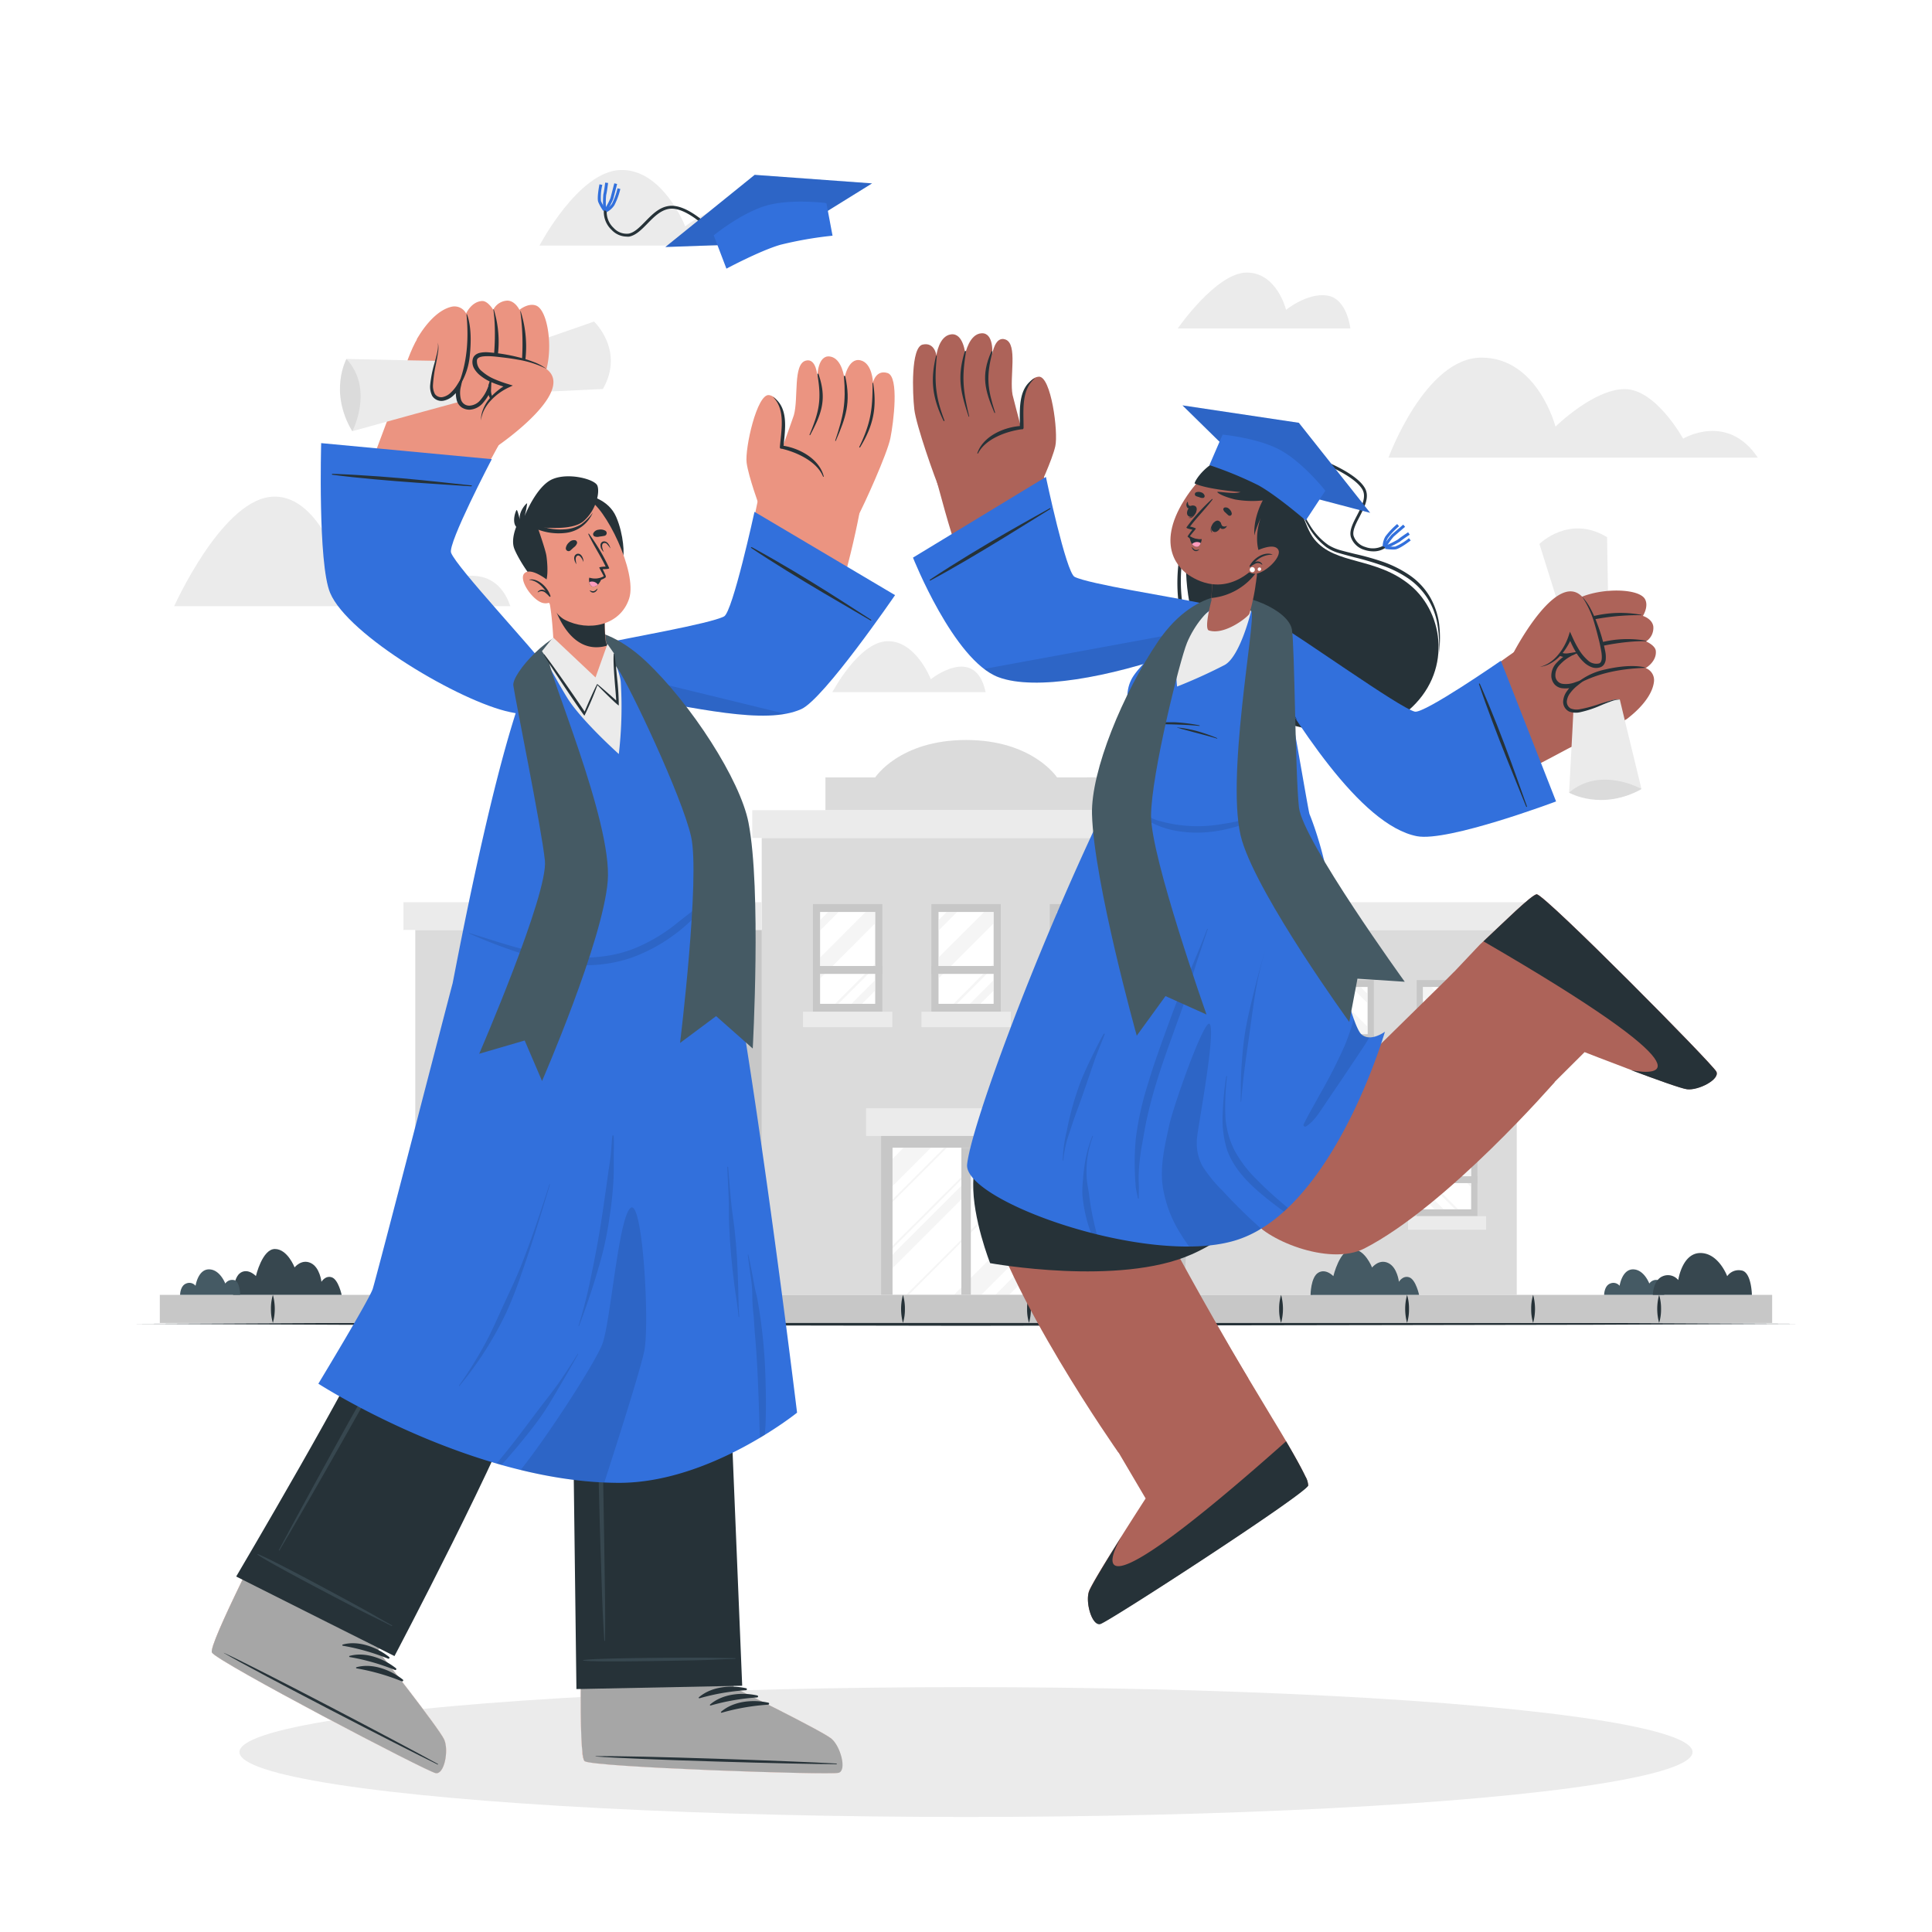 <svg class="animated" id="freepik_stories-graduation" xmlns="http://www.w3.org/2000/svg" viewBox="0 0 500 500" version="1.1" xmlns:xlink="http://www.w3.org/1999/xlink" xmlns:svgjs="http://svgjs.com/svgjs"><style>svg#freepik_stories-graduation:not(.animated) .animable {opacity: 0;}svg#freepik_stories-graduation.animated #freepik--background-complete--inject-2 {animation: 1s 1 forwards cubic-bezier(.36,-0.01,.5,1.38) slideRight;animation-delay: 0s;}svg#freepik_stories-graduation.animated #freepik--Shadow--inject-2 {animation: 1s 1 forwards cubic-bezier(.36,-0.01,.5,1.38) lightSpeedRight;animation-delay: 0s;}svg#freepik_stories-graduation.animated #freepik--Floor--inject-2 {animation: 1s 1 forwards cubic-bezier(.36,-0.01,.5,1.38) slideRight;animation-delay: 0s;}svg#freepik_stories-graduation.animated #freepik--Plants--inject-2 {animation: 1s 1 forwards cubic-bezier(.36,-0.01,.5,1.38) zoomOut;animation-delay: 0s;}svg#freepik_stories-graduation.animated #freepik--character-2--inject-2 {animation: 1s 1 forwards cubic-bezier(.36,-0.01,.5,1.38) slideLeft;animation-delay: 0s;}svg#freepik_stories-graduation.animated #freepik--character-1--inject-2 {animation: 1s 1 forwards cubic-bezier(.36,-0.01,.5,1.38) slideRight;animation-delay: 0s;}svg#freepik_stories-graduation.animated #freepik--Hat--inject-2 {animation: 1s 1 forwards cubic-bezier(.36,-0.01,.5,1.38) lightSpeedLeft;animation-delay: 0s;}            @keyframes slideRight {                0% {                    opacity: 0;                    transform: translateX(30px);                }                100% {                    opacity: 1;                    transform: translateX(0);                }            }                    @keyframes lightSpeedRight {              from {                transform: translate3d(50%, 0, 0) skewX(-20deg);                opacity: 0;              }              60% {                transform: skewX(10deg);                opacity: 1;              }              80% {                transform: skewX(-2deg);              }              to {                opacity: 1;                transform: translate3d(0, 0, 0);              }            }                    @keyframes zoomOut {                0% {                    opacity: 0;                    transform: scale(1.5);                }                100% {                    opacity: 1;                    transform: scale(1);                }            }                    @keyframes slideLeft {                0% {                    opacity: 0;                    transform: translateX(-30px);                }                100% {                    opacity: 1;                    transform: translateX(0);                }            }                    @keyframes lightSpeedLeft {              from {                transform: translate3d(-50%, 0, 0) skewX(20deg);                opacity: 0;              }              60% {                transform: skewX(-10deg);                opacity: 1;              }              80% {                transform: skewX(2deg);              }              to {                opacity: 1;                transform: translate3d(0, 0, 0);              }            }        </style><g id="freepik--background-complete--inject-2" class="animable" style="transform-origin: 250px 189.543px;"><path d="M454.92,118.43H359.34s9.48-25.88,24.06-25.88,19.16,17.86,19.16,17.86,9.84-9.71,17.92-9.71,15.11,12.83,15.11,12.83S447,106.63,454.92,118.43Z" style="fill: rgb(235, 235, 235); transform-origin: 407.13px 105.49px;" id="eli6gbkqf3ryl" class="animable"></path><path d="M349.47,85H304.8s10-14.46,17.85-14.46,10.18,9.64,10.18,9.64,5.55-4.5,10.69-3.69S349.47,85,349.47,85Z" style="fill: rgb(235, 235, 235); transform-origin: 327.135px 77.77px;" id="elr20vtujjsc" class="animable"></path><path d="M132.08,156.88h-87S57,130.28,69.74,128.62s18.84,19.76,18.84,19.76,8.22-7.57,14.69-7.57,11.45,10,11.45,10S127.65,144,132.08,156.88Z" style="fill: rgb(235, 235, 235); transform-origin: 88.58px 142.704px;" id="elgz7dgkra4wk" class="animable"></path><path d="M198.38,63.55H139.62s10.09-19.28,21-19.56,16.71,14.59,16.71,14.59S194.41,44.91,198.38,63.55Z" style="fill: rgb(235, 235, 235); transform-origin: 169px 53.768px;" id="eljqeegb1rzgo" class="animable"></path><path d="M255.08,179.14H215.41s6.82-13,14.21-13.2,11.28,9.84,11.28,9.84S252.4,166.56,255.08,179.14Z" style="fill: rgb(235, 235, 235); transform-origin: 235.245px 172.539px;" id="ellxxqjzxv6w" class="animable"></path><rect x="197.13" y="216.85" width="105.78" height="118.24" style="fill: rgb(219, 219, 219); transform-origin: 250.02px 275.97px;" id="eld3zrzjfpk1" class="animable"></rect><rect x="194.69" y="209.68" width="110.66" height="7.18" style="fill: rgb(235, 235, 235); transform-origin: 250.02px 213.27px;" id="elkoul15b9jt8" class="animable"></rect><rect x="224.14" y="286.81" width="51.78" height="7.18" style="fill: rgb(235, 235, 235); transform-origin: 250.03px 290.4px;" id="el574fb14gzp7" class="animable"></rect><rect x="210.39" y="233.98" width="17.96" height="27.84" style="fill: rgb(199, 199, 199); transform-origin: 219.37px 247.9px;" id="eld822g6f0iyg" class="animable"></rect><rect x="212.24" y="236.02" width="14.26" height="23.77" style="fill: rgb(255, 255, 255); transform-origin: 219.37px 247.905px;" id="elcx5xkjb4tj" class="animable"></rect><rect x="207.82" y="261.83" width="23.11" height="4" style="fill: rgb(235, 235, 235); transform-origin: 219.375px 263.83px;" id="elbtakq7gfmf" class="animable"></rect><g id="el07y082iba9me"><g style="opacity: 0.5; transform-origin: 219.37px 247.91px;" class="animable"><polygon points="226.5 236.03 226.5 238.96 212.24 253.23 212.24 247.8 224.02 236.03 226.5 236.03" style="fill: rgb(235, 235, 235); transform-origin: 219.37px 244.63px;" id="el8arzf1cdpdb" class="animable"></polygon><polygon points="226.5 253.64 226.5 256.36 223.07 259.79 220.36 259.79 226.5 253.64" style="fill: rgb(235, 235, 235); transform-origin: 223.43px 256.715px;" id="el8w95j1zxmcm" class="animable"></polygon><polygon points="217.04 236.03 212.24 240.83 212.24 238.12 214.32 236.03 217.04 236.03" style="fill: rgb(235, 235, 235); transform-origin: 214.64px 238.43px;" id="elr3vgm6k21c" class="animable"></polygon><polygon points="226.5 249.39 226.5 250.26 216.97 259.79 216.1 259.79 226.5 249.39" style="fill: rgb(235, 235, 235); transform-origin: 221.3px 254.59px;" id="elmwkfrm1g47g" class="animable"></polygon></g></g><rect x="210.39" y="250" width="17.96" height="2.04" style="fill: rgb(199, 199, 199); transform-origin: 219.37px 251.02px;" id="elerep6lbba15" class="animable"></rect><rect x="241.04" y="233.98" width="17.96" height="27.84" style="fill: rgb(199, 199, 199); transform-origin: 250.02px 247.9px;" id="el3sbr19xl4d9" class="animable"></rect><rect x="242.89" y="236.02" width="14.26" height="23.77" style="fill: rgb(255, 255, 255); transform-origin: 250.02px 247.905px;" id="elxrp0pu1mv3i" class="animable"></rect><rect x="238.47" y="261.83" width="23.11" height="4" style="fill: rgb(235, 235, 235); transform-origin: 250.025px 263.83px;" id="ela72avhh8gyc" class="animable"></rect><g id="el84594zz5vij"><g style="opacity: 0.5; transform-origin: 250.025px 247.91px;" class="animable"><polygon points="257.16 236.03 257.16 238.96 242.89 253.23 242.89 247.8 254.67 236.03 257.16 236.03" style="fill: rgb(235, 235, 235); transform-origin: 250.025px 244.63px;" id="elrmv1k6bx8gh" class="animable"></polygon><polygon points="257.16 253.64 257.16 256.36 253.72 259.79 251.01 259.79 257.16 253.64" style="fill: rgb(235, 235, 235); transform-origin: 254.085px 256.715px;" id="elb4081fdi9bu" class="animable"></polygon><polygon points="247.69 236.03 242.89 240.83 242.89 238.12 244.97 236.03 247.69 236.03" style="fill: rgb(235, 235, 235); transform-origin: 245.29px 238.43px;" id="el34bf3m59cli" class="animable"></polygon><polygon points="257.16 249.39 257.16 250.26 247.63 259.79 246.75 259.79 257.16 249.39" style="fill: rgb(235, 235, 235); transform-origin: 251.955px 254.59px;" id="elbvjhcxxp49i" class="animable"></polygon></g></g><rect x="241.04" y="250" width="17.96" height="2.04" style="fill: rgb(199, 199, 199); transform-origin: 250.02px 251.02px;" id="elsqeainx5e5" class="animable"></rect><rect x="271.69" y="233.98" width="17.96" height="27.84" style="fill: rgb(199, 199, 199); transform-origin: 280.67px 247.9px;" id="els67rrr7sez" class="animable"></rect><rect x="273.55" y="236.02" width="14.26" height="23.77" style="fill: rgb(255, 255, 255); transform-origin: 280.68px 247.905px;" id="elayhlhr8du8" class="animable"></rect><rect x="269.12" y="261.83" width="23.11" height="4" style="fill: rgb(235, 235, 235); transform-origin: 280.675px 263.83px;" id="elldsyguop2pb" class="animable"></rect><g id="eln7e178r6wjl"><g style="opacity: 0.5; transform-origin: 280.675px 247.91px;" class="animable"><polygon points="287.81 236.03 287.81 238.96 273.54 253.23 273.54 247.8 285.32 236.03 287.81 236.03" style="fill: rgb(235, 235, 235); transform-origin: 280.675px 244.63px;" id="el2itm6yfk31o" class="animable"></polygon><polygon points="287.81 253.64 287.81 256.36 284.38 259.79 281.66 259.79 287.81 253.64" style="fill: rgb(235, 235, 235); transform-origin: 284.735px 256.715px;" id="elbjuwup7km6" class="animable"></polygon><polygon points="278.35 236.03 273.54 240.83 273.54 238.12 275.63 236.03 278.35 236.03" style="fill: rgb(235, 235, 235); transform-origin: 275.945px 238.43px;" id="el8cgv3ia1qwk" class="animable"></polygon><polygon points="287.81 249.39 287.81 250.26 278.28 259.79 277.41 259.79 287.81 249.39" style="fill: rgb(235, 235, 235); transform-origin: 282.61px 254.59px;" id="el7tua1rrl7pj" class="animable"></polygon></g></g><rect x="271.69" y="250" width="17.96" height="2.04" style="fill: rgb(199, 199, 199); transform-origin: 280.67px 251.02px;" id="el9nk6amv9xml" class="animable"></rect><rect x="228.03" y="293.99" width="43.99" height="41.1" style="fill: rgb(199, 199, 199); transform-origin: 250.025px 314.54px;" id="el85mw2mj2wph" class="animable"></rect><rect x="230.99" y="297.03" width="38.07" height="38.07" style="fill: rgb(255, 255, 255); transform-origin: 250.025px 316.065px;" id="el4xytm2b9xjs" class="animable"></rect><g id="eljaftslxj3k"><g style="opacity: 0.5; transform-origin: 250.025px 316.06px;" class="animable"><polygon points="269.06 312.91 269.06 319.99 253.95 335.09 246.88 335.09 269.06 312.91" style="fill: rgb(235, 235, 235); transform-origin: 257.97px 324px;" id="elvlaqogtywks" class="animable"></polygon><polygon points="240.93 297.03 230.99 306.97 230.99 299.89 233.86 297.03 240.93 297.03" style="fill: rgb(235, 235, 235); transform-origin: 235.96px 302px;" id="elqzgwzqhxnj" class="animable"></polygon><polygon points="262.17 297.03 230.99 328.21 230.99 324.68 258.64 297.03 262.17 297.03" style="fill: rgb(235, 235, 235); transform-origin: 246.58px 312.62px;" id="eljes3zssk2y9" class="animable"></polygon><polygon points="269.06 323.65 269.06 327.19 261.15 335.09 257.62 335.09 269.06 323.65" style="fill: rgb(235, 235, 235); transform-origin: 263.34px 329.37px;" id="el24anrq8ueqh" class="animable"></polygon><polygon points="269.06 300.56 269.06 301.21 235.18 335.09 234.52 335.09 269.06 300.56" style="fill: rgb(235, 235, 235); transform-origin: 251.79px 317.825px;" id="el3pp3ycf25rr" class="animable"></polygon><polygon points="245.05 297.03 230.99 311.08 230.99 310.43 244.39 297.03 245.05 297.03" style="fill: rgb(235, 235, 235); transform-origin: 238.02px 304.055px;" id="el9pa3tf4zkci" class="animable"></polygon><polygon points="257.04 297.03 230.99 323.07 230.99 322.41 256.38 297.03 257.04 297.03" style="fill: rgb(235, 235, 235); transform-origin: 244.015px 310.05px;" id="el3tv2z1dvko5" class="animable"></polygon></g></g><rect x="248.8" y="297.03" width="2.45" height="38.07" style="fill: rgb(199, 199, 199); transform-origin: 250.025px 316.065px;" id="elvbmmsdafa6a" class="animable"></rect><rect x="107.47" y="240.67" width="89.66" height="94.42" style="fill: rgb(219, 219, 219); transform-origin: 152.3px 287.88px;" id="eliz9v7p41pvb" class="animable"></rect><polygon points="189.11 240.67 197.13 240.67 197.13 335.09 193.58 335.09 189.11 240.67" style="fill: rgb(199, 199, 199); transform-origin: 193.12px 287.88px;" id="elut6dm9eiym" class="animable"></polygon><rect x="117.65" y="253.64" width="15.71" height="24.34" style="fill: rgb(199, 199, 199); transform-origin: 125.505px 265.81px;" id="elc80czexq2fm" class="animable"></rect><rect x="119.27" y="255.43" width="12.47" height="20.78" style="fill: rgb(255, 255, 255); transform-origin: 125.505px 265.82px;" id="el7px5zp4bfu7" class="animable"></rect><rect x="115.4" y="277.99" width="20.2" height="3.5" style="fill: rgb(235, 235, 235); transform-origin: 125.5px 279.74px;" id="el5360ldl2ebe" class="animable"></rect><g id="elp79iat60k7"><g style="opacity: 0.5; transform-origin: 125.505px 265.82px;" class="animable"><polygon points="131.74 255.43 131.74 258 119.27 270.47 119.27 265.73 129.56 255.43 131.74 255.43" style="fill: rgb(235, 235, 235); transform-origin: 125.505px 262.95px;" id="elrlfa6jlctz" class="animable"></polygon><polygon points="131.74 270.83 131.74 273.2 128.74 276.21 126.36 276.21 131.74 270.83" style="fill: rgb(235, 235, 235); transform-origin: 129.05px 273.52px;" id="elvc4mclj8589" class="animable"></polygon><polygon points="123.47 255.43 119.27 259.63 119.27 257.25 121.09 255.43 123.47 255.43" style="fill: rgb(235, 235, 235); transform-origin: 121.37px 257.53px;" id="elfs7ynbxywhu" class="animable"></polygon><polygon points="131.74 267.11 131.74 267.88 123.41 276.21 122.64 276.21 131.74 267.11" style="fill: rgb(235, 235, 235); transform-origin: 127.19px 271.66px;" id="el0ur34ded862h" class="animable"></polygon></g></g><rect x="117.65" y="267.65" width="15.71" height="1.78" style="fill: rgb(199, 199, 199); transform-origin: 125.505px 268.54px;" id="elam2c4fgyexj" class="animable"></rect><rect x="144.45" y="253.64" width="15.71" height="24.34" style="fill: rgb(199, 199, 199); transform-origin: 152.305px 265.81px;" id="elbkeowe9ouk5" class="animable"></rect><rect x="146.07" y="255.43" width="12.47" height="20.78" style="fill: rgb(255, 255, 255); transform-origin: 152.305px 265.82px;" id="elanfhxopc2am" class="animable"></rect><rect x="142.2" y="277.99" width="20.2" height="3.5" style="fill: rgb(235, 235, 235); transform-origin: 152.3px 279.74px;" id="el804idx9ajlh" class="animable"></rect><g id="eltle4u9clvi"><g style="opacity: 0.5; transform-origin: 152.3px 265.82px;" class="animable"><polygon points="158.54 255.43 158.54 258 146.06 270.47 146.06 265.73 156.36 255.43 158.54 255.43" style="fill: rgb(235, 235, 235); transform-origin: 152.3px 262.95px;" id="elbvzzrnasrsi" class="animable"></polygon><polygon points="158.54 270.83 158.54 273.2 155.53 276.21 153.16 276.21 158.54 270.83" style="fill: rgb(235, 235, 235); transform-origin: 155.85px 273.52px;" id="elk5cpod9jj2" class="animable"></polygon><polygon points="150.26 255.43 146.06 259.63 146.06 257.25 147.89 255.43 150.26 255.43" style="fill: rgb(235, 235, 235); transform-origin: 148.16px 257.53px;" id="elkgpl4n9610a" class="animable"></polygon><polygon points="158.54 267.11 158.54 267.88 150.21 276.21 149.44 276.21 158.54 267.11" style="fill: rgb(235, 235, 235); transform-origin: 153.99px 271.66px;" id="elqmac2zv33wn" class="animable"></polygon></g></g><rect x="144.45" y="267.65" width="15.71" height="1.78" style="fill: rgb(199, 199, 199); transform-origin: 152.305px 268.54px;" id="elrkv02piztdd" class="animable"></rect><rect x="171.25" y="253.64" width="15.71" height="24.34" style="fill: rgb(199, 199, 199); transform-origin: 179.105px 265.81px;" id="elu9l7mb7spj" class="animable"></rect><rect x="172.87" y="255.43" width="12.47" height="20.78" style="fill: rgb(255, 255, 255); transform-origin: 179.105px 265.82px;" id="elir5qf0hckxd" class="animable"></rect><rect x="169" y="277.99" width="20.2" height="3.5" style="fill: rgb(235, 235, 235); transform-origin: 179.1px 279.74px;" id="el4skj4zvcm" class="animable"></rect><g id="el718evip1wcb"><g style="opacity: 0.5; transform-origin: 179.105px 265.82px;" class="animable"><polygon points="185.34 255.43 185.34 258 172.87 270.47 172.87 265.73 183.16 255.43 185.34 255.43" style="fill: rgb(235, 235, 235); transform-origin: 179.105px 262.95px;" id="eli5kag1rnas" class="animable"></polygon><polygon points="185.34 270.83 185.34 273.2 182.34 276.21 179.96 276.21 185.34 270.83" style="fill: rgb(235, 235, 235); transform-origin: 182.65px 273.52px;" id="el4hmwsxjnbca" class="animable"></polygon><polygon points="177.06 255.43 172.87 259.63 172.87 257.25 174.69 255.43 177.06 255.43" style="fill: rgb(235, 235, 235); transform-origin: 174.965px 257.53px;" id="el17ofri6mpkp" class="animable"></polygon><polygon points="185.34 267.11 185.34 267.88 177.01 276.21 176.24 276.21 185.34 267.11" style="fill: rgb(235, 235, 235); transform-origin: 180.79px 271.66px;" id="elckmd9qlx7rm" class="animable"></polygon></g></g><rect x="171.25" y="267.65" width="15.71" height="1.78" style="fill: rgb(199, 199, 199); transform-origin: 179.105px 268.54px;" id="elu0dvxmnh7tm" class="animable"></rect><rect x="117.65" y="290.4" width="15.71" height="24.34" style="fill: rgb(199, 199, 199); transform-origin: 125.505px 302.57px;" id="elodkulwjxg5" class="animable"></rect><rect x="119.27" y="292.19" width="12.47" height="20.78" style="fill: rgb(255, 255, 255); transform-origin: 125.505px 302.58px;" id="elheydua4wxb4" class="animable"></rect><rect x="115.4" y="314.75" width="20.2" height="3.5" style="fill: rgb(235, 235, 235); transform-origin: 125.5px 316.5px;" id="eleojlxrl6kt4" class="animable"></rect><g id="elm7brb59vra"><g style="opacity: 0.5; transform-origin: 125.505px 302.58px;" class="animable"><polygon points="131.74 292.19 131.74 294.76 119.27 307.23 119.27 302.49 129.56 292.19 131.74 292.19" style="fill: rgb(235, 235, 235); transform-origin: 125.505px 299.71px;" id="elxubfgbfugkb" class="animable"></polygon><polygon points="131.74 307.59 131.74 309.96 128.74 312.97 126.36 312.97 131.74 307.59" style="fill: rgb(235, 235, 235); transform-origin: 129.05px 310.28px;" id="elhu6r4af3hap" class="animable"></polygon><polygon points="123.47 292.19 119.27 296.39 119.27 294.01 121.09 292.19 123.47 292.19" style="fill: rgb(235, 235, 235); transform-origin: 121.37px 294.29px;" id="elcpjokowo5fu" class="animable"></polygon><polygon points="131.74 303.87 131.74 304.63 123.41 312.97 122.64 312.97 131.74 303.87" style="fill: rgb(235, 235, 235); transform-origin: 127.19px 308.42px;" id="el3hgb84eoqj3" class="animable"></polygon></g></g><rect x="117.65" y="304.41" width="15.71" height="1.78" style="fill: rgb(199, 199, 199); transform-origin: 125.505px 305.3px;" id="elcsq0gyu96l7" class="animable"></rect><rect x="144.45" y="290.4" width="15.71" height="24.34" style="fill: rgb(199, 199, 199); transform-origin: 152.305px 302.57px;" id="elpchttatveei" class="animable"></rect><rect x="146.07" y="292.19" width="12.47" height="20.78" style="fill: rgb(255, 255, 255); transform-origin: 152.305px 302.58px;" id="el38lp19s29n2" class="animable"></rect><rect x="142.2" y="314.75" width="20.2" height="3.5" style="fill: rgb(235, 235, 235); transform-origin: 152.3px 316.5px;" id="el8vi158lbyyu" class="animable"></rect><g id="elp3auwhefrt"><g style="opacity: 0.5; transform-origin: 152.3px 302.58px;" class="animable"><polygon points="158.54 292.19 158.54 294.76 146.06 307.23 146.06 302.49 156.36 292.19 158.54 292.19" style="fill: rgb(235, 235, 235); transform-origin: 152.3px 299.71px;" id="elcaig7bprxt" class="animable"></polygon><polygon points="158.54 307.59 158.54 309.96 155.53 312.97 153.16 312.97 158.54 307.59" style="fill: rgb(235, 235, 235); transform-origin: 155.85px 310.28px;" id="elky0pgleqjho" class="animable"></polygon><polygon points="150.26 292.19 146.06 296.39 146.06 294.01 147.89 292.19 150.26 292.19" style="fill: rgb(235, 235, 235); transform-origin: 148.16px 294.29px;" id="elq5dtcciy5oe" class="animable"></polygon><polygon points="158.54 303.87 158.54 304.63 150.21 312.97 149.44 312.97 158.54 303.87" style="fill: rgb(235, 235, 235); transform-origin: 153.99px 308.42px;" id="elwl7va9rfm2" class="animable"></polygon></g></g><rect x="144.45" y="304.41" width="15.71" height="1.78" style="fill: rgb(199, 199, 199); transform-origin: 152.305px 305.3px;" id="el6kv4pwwwxfb" class="animable"></rect><rect x="171.25" y="290.4" width="15.71" height="24.34" style="fill: rgb(199, 199, 199); transform-origin: 179.105px 302.57px;" id="elfca1lz0cni" class="animable"></rect><rect x="172.87" y="292.19" width="12.47" height="20.78" style="fill: rgb(255, 255, 255); transform-origin: 179.105px 302.58px;" id="elngsz95v44h" class="animable"></rect><rect x="169" y="314.75" width="20.2" height="3.5" style="fill: rgb(235, 235, 235); transform-origin: 179.1px 316.5px;" id="elsul8ji1w04" class="animable"></rect><g id="elvnwl51vmw5l"><g style="opacity: 0.5; transform-origin: 179.105px 302.58px;" class="animable"><polygon points="185.34 292.19 185.34 294.76 172.87 307.23 172.87 302.49 183.16 292.19 185.34 292.19" style="fill: rgb(235, 235, 235); transform-origin: 179.105px 299.71px;" id="ellpidwcx19xc" class="animable"></polygon><polygon points="185.34 307.59 185.34 309.96 182.34 312.97 179.96 312.97 185.34 307.59" style="fill: rgb(235, 235, 235); transform-origin: 182.65px 310.28px;" id="el859dpwa5663" class="animable"></polygon><polygon points="177.06 292.19 172.87 296.39 172.87 294.01 174.69 292.19 177.06 292.19" style="fill: rgb(235, 235, 235); transform-origin: 174.965px 294.29px;" id="elu2c5ry9ibk" class="animable"></polygon><polygon points="185.34 303.87 185.34 304.63 177.01 312.97 176.24 312.97 185.34 303.87" style="fill: rgb(235, 235, 235); transform-origin: 180.79px 308.42px;" id="el69qh44ajp88" class="animable"></polygon></g></g><rect x="171.25" y="304.41" width="15.71" height="1.78" style="fill: rgb(199, 199, 199); transform-origin: 179.105px 305.3px;" id="elxf10x0to69d" class="animable"></rect><rect x="104.41" y="233.49" width="92.72" height="7.18" style="fill: rgb(235, 235, 235); transform-origin: 150.77px 237.08px;" id="elfdqjy5fazhl" class="animable"></rect><g id="el75844s3eras"><rect x="302.87" y="240.67" width="89.66" height="94.42" style="fill: rgb(219, 219, 219); transform-origin: 347.7px 287.88px; transform: rotate(180deg);" class="animable"></rect></g><polygon points="310.89 240.67 302.87 240.67 302.87 335.09 306.42 335.09 310.89 240.67" style="fill: rgb(199, 199, 199); transform-origin: 306.88px 287.88px;" id="els3bs7dldwd" class="animable"></polygon><g id="elyfbhckefngl"><rect x="366.64" y="253.64" width="15.71" height="24.34" style="fill: rgb(199, 199, 199); transform-origin: 374.495px 265.81px; transform: rotate(180deg);" class="animable"></rect></g><g id="el3cog11ams3d"><rect x="368.26" y="255.43" width="12.47" height="20.78" style="fill: rgb(255, 255, 255); transform-origin: 374.495px 265.82px; transform: rotate(180deg);" class="animable"></rect></g><g id="elklpqh2verjc"><rect x="364.4" y="277.99" width="20.2" height="3.5" style="fill: rgb(235, 235, 235); transform-origin: 374.5px 279.74px; transform: rotate(180deg);" class="animable"></rect></g><g id="eli71kwdtcr2"><g style="opacity: 0.5; transform-origin: 374.5px 265.82px;" class="animable"><polygon points="368.26 255.43 368.26 258 380.74 270.47 380.74 265.73 370.44 255.43 368.26 255.43" style="fill: rgb(235, 235, 235); transform-origin: 374.5px 262.95px;" id="el53pirxs40ln" class="animable"></polygon><polygon points="368.26 270.83 368.26 273.2 371.26 276.21 373.64 276.21 368.26 270.83" style="fill: rgb(235, 235, 235); transform-origin: 370.95px 273.52px;" id="el47pbhrisdth" class="animable"></polygon><polygon points="376.54 255.43 380.74 259.63 380.74 257.25 378.91 255.43 376.54 255.43" style="fill: rgb(235, 235, 235); transform-origin: 378.64px 257.53px;" id="elgy7u0u9wloi" class="animable"></polygon><polygon points="368.26 267.11 368.26 267.88 376.59 276.21 377.36 276.21 368.26 267.11" style="fill: rgb(235, 235, 235); transform-origin: 372.81px 271.66px;" id="el8lkxzrl2ngj" class="animable"></polygon></g></g><g id="el92nkondhpy"><rect x="366.64" y="267.65" width="15.71" height="1.78" style="fill: rgb(199, 199, 199); transform-origin: 374.495px 268.54px; transform: rotate(180deg);" class="animable"></rect></g><g id="elkc0lztxoga"><rect x="339.84" y="253.64" width="15.71" height="24.34" style="fill: rgb(199, 199, 199); transform-origin: 347.695px 265.81px; transform: rotate(180deg);" class="animable"></rect></g><g id="el3qtg84n8yrl"><rect x="341.46" y="255.43" width="12.47" height="20.78" style="fill: rgb(255, 255, 255); transform-origin: 347.695px 265.82px; transform: rotate(180deg);" class="animable"></rect></g><g id="el2h1koghbxd1"><rect x="337.6" y="277.99" width="20.2" height="3.5" style="fill: rgb(235, 235, 235); transform-origin: 347.7px 279.74px; transform: rotate(180deg);" class="animable"></rect></g><g id="el76x4444dbs"><g style="opacity: 0.5; transform-origin: 347.7px 265.82px;" class="animable"><polygon points="341.46 255.43 341.46 258 353.94 270.47 353.94 265.73 343.64 255.43 341.46 255.43" style="fill: rgb(235, 235, 235); transform-origin: 347.7px 262.95px;" id="ellwewyy0zj2" class="animable"></polygon><polygon points="341.46 270.83 341.46 273.2 344.46 276.21 346.84 276.21 341.46 270.83" style="fill: rgb(235, 235, 235); transform-origin: 344.15px 273.52px;" id="eluwf43x4swcm" class="animable"></polygon><polygon points="349.74 255.43 353.94 259.63 353.94 257.25 352.11 255.43 349.74 255.43" style="fill: rgb(235, 235, 235); transform-origin: 351.84px 257.53px;" id="el4wyr5hu3kur" class="animable"></polygon><polygon points="341.46 267.11 341.46 267.88 349.79 276.21 350.56 276.21 341.46 267.11" style="fill: rgb(235, 235, 235); transform-origin: 346.01px 271.66px;" id="elzcg8kuzm50p" class="animable"></polygon></g></g><g id="elrm8biorx9g"><rect x="339.84" y="267.65" width="15.71" height="1.78" style="fill: rgb(199, 199, 199); transform-origin: 347.695px 268.54px; transform: rotate(180deg);" class="animable"></rect></g><g id="elf5yiicl9l49"><rect x="313.05" y="253.64" width="15.71" height="24.34" style="fill: rgb(199, 199, 199); transform-origin: 320.905px 265.81px; transform: rotate(180deg);" class="animable"></rect></g><g id="elgnm1u9ntt9"><rect x="314.66" y="255.43" width="12.47" height="20.78" style="fill: rgb(255, 255, 255); transform-origin: 320.895px 265.82px; transform: rotate(180deg);" class="animable"></rect></g><g id="elu1otoxom1lo"><rect x="310.8" y="277.99" width="20.2" height="3.5" style="fill: rgb(235, 235, 235); transform-origin: 320.9px 279.74px; transform: rotate(180deg);" class="animable"></rect></g><g id="el6yuwsus5huw"><g style="opacity: 0.5; transform-origin: 320.895px 265.82px;" class="animable"><polygon points="314.66 255.43 314.66 258 327.13 270.47 327.13 265.73 316.84 255.43 314.66 255.43" style="fill: rgb(235, 235, 235); transform-origin: 320.895px 262.95px;" id="elscncy3jhpsm" class="animable"></polygon><polygon points="314.66 270.83 314.66 273.2 317.67 276.21 320.04 276.21 314.66 270.83" style="fill: rgb(235, 235, 235); transform-origin: 317.35px 273.52px;" id="elt80sm3zx36" class="animable"></polygon><polygon points="322.94 255.43 327.13 259.63 327.13 257.25 325.31 255.43 322.94 255.43" style="fill: rgb(235, 235, 235); transform-origin: 325.035px 257.53px;" id="elgckp84t93ye" class="animable"></polygon><polygon points="314.66 267.11 314.66 267.88 322.99 276.21 323.76 276.21 314.66 267.11" style="fill: rgb(235, 235, 235); transform-origin: 319.21px 271.66px;" id="eldnobgt02dka" class="animable"></polygon></g></g><g id="elhmn6yil6cw4"><rect x="313.05" y="267.65" width="15.71" height="1.78" style="fill: rgb(199, 199, 199); transform-origin: 320.905px 268.54px; transform: rotate(180deg);" class="animable"></rect></g><g id="el8uw9d76ox8a"><rect x="366.64" y="290.4" width="15.71" height="24.34" style="fill: rgb(199, 199, 199); transform-origin: 374.495px 302.57px; transform: rotate(180deg);" class="animable"></rect></g><g id="el7zc8b4jiw4j"><rect x="368.26" y="292.19" width="12.47" height="20.78" style="fill: rgb(255, 255, 255); transform-origin: 374.495px 302.58px; transform: rotate(180deg);" class="animable"></rect></g><g id="ele2qolephqmc"><rect x="364.4" y="314.75" width="20.2" height="3.5" style="fill: rgb(235, 235, 235); transform-origin: 374.5px 316.5px; transform: rotate(180deg);" class="animable"></rect></g><g id="elmtqk5mkewc"><g style="opacity: 0.5; transform-origin: 374.5px 302.58px;" class="animable"><polygon points="368.26 292.19 368.26 294.76 380.74 307.23 380.74 302.49 370.44 292.19 368.26 292.19" style="fill: rgb(235, 235, 235); transform-origin: 374.5px 299.71px;" id="els3cx4sof4e" class="animable"></polygon><polygon points="368.26 307.59 368.26 309.96 371.26 312.97 373.64 312.97 368.26 307.59" style="fill: rgb(235, 235, 235); transform-origin: 370.95px 310.28px;" id="eldpax2uqjkg4" class="animable"></polygon><polygon points="376.54 292.19 380.74 296.39 380.74 294.01 378.91 292.19 376.54 292.19" style="fill: rgb(235, 235, 235); transform-origin: 378.64px 294.29px;" id="elq7yf12n804" class="animable"></polygon><polygon points="368.26 303.87 368.26 304.63 376.59 312.97 377.36 312.97 368.26 303.87" style="fill: rgb(235, 235, 235); transform-origin: 372.81px 308.42px;" id="elqv0zeqlyyfa" class="animable"></polygon></g></g><g id="elc6i1u2v8dlb"><rect x="366.64" y="304.41" width="15.71" height="1.78" style="fill: rgb(199, 199, 199); transform-origin: 374.495px 305.3px; transform: rotate(180deg);" class="animable"></rect></g><g id="el2t57uba2p2k"><rect x="339.84" y="290.4" width="15.71" height="24.34" style="fill: rgb(199, 199, 199); transform-origin: 347.695px 302.57px; transform: rotate(180deg);" class="animable"></rect></g><g id="el8jrcct9gtw3"><rect x="341.46" y="292.19" width="12.47" height="20.78" style="fill: rgb(255, 255, 255); transform-origin: 347.695px 302.58px; transform: rotate(180deg);" class="animable"></rect></g><g id="elbbqo3tjh4wa"><rect x="337.6" y="314.75" width="20.2" height="3.5" style="fill: rgb(235, 235, 235); transform-origin: 347.7px 316.5px; transform: rotate(180deg);" class="animable"></rect></g><g id="el9nyi1w8mz0l"><g style="opacity: 0.5; transform-origin: 347.7px 302.58px;" class="animable"><polygon points="341.46 292.19 341.46 294.76 353.94 307.23 353.94 302.49 343.64 292.19 341.46 292.19" style="fill: rgb(235, 235, 235); transform-origin: 347.7px 299.71px;" id="elrrtuubulmcr" class="animable"></polygon><polygon points="341.46 307.59 341.46 309.96 344.46 312.97 346.84 312.97 341.46 307.59" style="fill: rgb(235, 235, 235); transform-origin: 344.15px 310.28px;" id="ely7mslp2zy1" class="animable"></polygon><polygon points="349.74 292.19 353.94 296.39 353.94 294.01 352.11 292.19 349.74 292.19" style="fill: rgb(235, 235, 235); transform-origin: 351.84px 294.29px;" id="elrydzushytd" class="animable"></polygon><polygon points="341.46 303.87 341.46 304.63 349.79 312.97 350.56 312.97 341.46 303.87" style="fill: rgb(235, 235, 235); transform-origin: 346.01px 308.42px;" id="el0yq476av0z7r" class="animable"></polygon></g></g><g id="el4s21vkqp889"><rect x="339.84" y="304.41" width="15.71" height="1.78" style="fill: rgb(199, 199, 199); transform-origin: 347.695px 305.3px; transform: rotate(180deg);" class="animable"></rect></g><g id="elzvx1lo2d1p9"><rect x="313.05" y="290.4" width="15.71" height="24.34" style="fill: rgb(199, 199, 199); transform-origin: 320.905px 302.57px; transform: rotate(180deg);" class="animable"></rect></g><g id="elr7h05aw86kp"><rect x="314.66" y="292.19" width="12.47" height="20.78" style="fill: rgb(255, 255, 255); transform-origin: 320.895px 302.58px; transform: rotate(180deg);" class="animable"></rect></g><g id="ellwlrgdmg36"><rect x="310.8" y="314.75" width="20.2" height="3.5" style="fill: rgb(235, 235, 235); transform-origin: 320.9px 316.5px; transform: rotate(180deg);" class="animable"></rect></g><g id="eln79ij0ir34"><g style="opacity: 0.5; transform-origin: 320.895px 302.58px;" class="animable"><polygon points="314.66 292.19 314.66 294.76 327.13 307.23 327.13 302.49 316.84 292.19 314.66 292.19" style="fill: rgb(235, 235, 235); transform-origin: 320.895px 299.71px;" id="el8n74367zeqe" class="animable"></polygon><polygon points="314.66 307.59 314.66 309.96 317.67 312.97 320.04 312.97 314.66 307.59" style="fill: rgb(235, 235, 235); transform-origin: 317.35px 310.28px;" id="el0w3kufr8vjbk" class="animable"></polygon><polygon points="322.94 292.19 327.13 296.39 327.13 294.01 325.31 292.19 322.94 292.19" style="fill: rgb(235, 235, 235); transform-origin: 325.035px 294.29px;" id="elgintp11o7fl" class="animable"></polygon><polygon points="314.66 303.87 314.66 304.63 322.99 312.97 323.76 312.97 314.66 303.87" style="fill: rgb(235, 235, 235); transform-origin: 319.21px 308.42px;" id="ele9ffwsrf3s" class="animable"></polygon></g></g><g id="elsm25fsyaael"><rect x="313.05" y="304.41" width="15.71" height="1.78" style="fill: rgb(199, 199, 199); transform-origin: 320.905px 305.3px; transform: rotate(180deg);" class="animable"></rect></g><g id="elyncpcywvzz"><rect x="302.87" y="233.49" width="92.72" height="7.18" style="fill: rgb(235, 235, 235); transform-origin: 349.23px 237.08px; transform: rotate(180deg);" class="animable"></rect></g><path d="M286.43,201.18v8.49H213.62v-8.49h12.89s6.29-9.67,23.51-9.67,23.53,9.67,23.53,9.67Z" style="fill: rgb(219, 219, 219); transform-origin: 250.025px 200.59px;" id="elecapk0tsjht" class="animable"></path></g><g id="freepik--Shadow--inject-2" class="animable" style="transform-origin: 250px 453.43px;"><ellipse cx="250" cy="453.43" rx="188.03" ry="16.8" style="fill: rgb(235, 235, 235); transform-origin: 250px 453.43px;" id="el7uci1k9gh4h" class="animable"></ellipse></g><g id="freepik--Floor--inject-2" class="animable" style="transform-origin: 250px 339.11px;"><polygon points="34.56 342.61 88.42 342.37 142.28 342.28 250 342.11 357.72 342.28 411.58 342.37 465.44 342.61 411.58 342.85 357.72 342.94 250 343.11 142.28 342.94 88.42 342.85 34.56 342.61" style="fill: rgb(38, 50, 56); transform-origin: 250px 342.61px;" id="elpqur6s1pkkq" class="animable"></polygon><rect x="41.36" y="335.11" width="417.27" height="7.27" style="fill: rgb(199, 199, 199); transform-origin: 249.995px 338.745px;" id="elwxa6g0q20f" class="animable"></rect><path d="M70.62,335.11a13.73,13.73,0,0,1,0,7.27,12,12,0,0,1-.5-3.64A12.28,12.28,0,0,1,70.62,335.11Z" style="fill: rgb(38, 50, 56); transform-origin: 70.614px 338.745px;" id="elu3myaj6g5sd" class="animable"></path><path d="M103.23,335.11a12.28,12.28,0,0,1,.5,3.63,12,12,0,0,1-.5,3.64,13.73,13.73,0,0,1,0-7.27Z" style="fill: rgb(38, 50, 56); transform-origin: 103.236px 338.745px;" id="elvyufsqga5jn" class="animable"></path><path d="M135.85,335.11a13.73,13.73,0,0,1,0,7.27,12,12,0,0,1-.5-3.64A12.28,12.28,0,0,1,135.85,335.11Z" style="fill: rgb(38, 50, 56); transform-origin: 135.844px 338.745px;" id="elsbsjuvdqfuo" class="animable"></path><path d="M168.46,335.11a12.28,12.28,0,0,1,.5,3.63,12,12,0,0,1-.5,3.64,13.73,13.73,0,0,1,0-7.27Z" style="fill: rgb(38, 50, 56); transform-origin: 168.466px 338.745px;" id="el9nw07ello1d" class="animable"></path><path d="M201.08,335.11a13.73,13.73,0,0,1,0,7.27,12,12,0,0,1-.5-3.64A12.28,12.28,0,0,1,201.08,335.11Z" style="fill: rgb(38, 50, 56); transform-origin: 201.074px 338.745px;" id="el3bcps68qdjt" class="animable"></path><path d="M233.69,335.11a12.28,12.28,0,0,1,.5,3.63,12,12,0,0,1-.5,3.64,13.73,13.73,0,0,1,0-7.27Z" style="fill: rgb(38, 50, 56); transform-origin: 233.696px 338.745px;" id="elx4q9zozlcut" class="animable"></path><path d="M266.31,335.11a13.73,13.73,0,0,1,0,7.27,12,12,0,0,1-.5-3.64A12.28,12.28,0,0,1,266.31,335.11Z" style="fill: rgb(38, 50, 56); transform-origin: 266.304px 338.745px;" id="elx5o8n7mo5qb" class="animable"></path><path d="M298.92,335.11a12.28,12.28,0,0,1,.5,3.63,12,12,0,0,1-.5,3.64,13.73,13.73,0,0,1,0-7.27Z" style="fill: rgb(38, 50, 56); transform-origin: 298.926px 338.745px;" id="elfd3tdj8j7w" class="animable"></path><path d="M331.54,335.11a13.73,13.73,0,0,1,0,7.27,12,12,0,0,1-.5-3.64A12.28,12.28,0,0,1,331.54,335.11Z" style="fill: rgb(38, 50, 56); transform-origin: 331.534px 338.745px;" id="elf3afj055c69" class="animable"></path><path d="M364.15,335.11a12.28,12.28,0,0,1,.5,3.63,12,12,0,0,1-.5,3.64,13.73,13.73,0,0,1,0-7.27Z" style="fill: rgb(38, 50, 56); transform-origin: 364.156px 338.745px;" id="elt8909f3g5a" class="animable"></path><path d="M396.77,335.11a13.73,13.73,0,0,1,0,7.27,12,12,0,0,1-.5-3.64A12.28,12.28,0,0,1,396.77,335.11Z" style="fill: rgb(38, 50, 56); transform-origin: 396.764px 338.745px;" id="eltvl8pilif4m" class="animable"></path><path d="M429.38,335.11a12.28,12.28,0,0,1,.5,3.63,12,12,0,0,1-.5,3.64,13.73,13.73,0,0,1,0-7.27Z" style="fill: rgb(38, 50, 56); transform-origin: 429.386px 338.745px;" id="elldt95r48opl" class="animable"></path></g><g id="freepik--Plants--inject-2" class="animable" style="transform-origin: 250px 329.19px;"><path d="M88.42,335.11s-.84-3.93-2.52-4.53-2.71,1.15-2.71,1.15-.39-3.75-2.78-4.87S76.24,328,76.24,328s-1.83-4.76-5.1-4.76-4.91,7-4.91,7-1.93-2.08-3.91-.9-2,5.77-2,5.77Z" style="fill: rgb(55, 71, 79); transform-origin: 74.37px 329.175px;" id="elf1h1ptpvyof" class="animable"></path><path d="M367.26,335.11s-.84-3.93-2.52-4.53-2.7,1.15-2.7,1.15-.4-3.75-2.78-4.87-4.17,1.17-4.17,1.17-1.83-4.76-5.1-4.76-4.92,7-4.92,7-1.92-2.08-3.9-.9-2,5.77-2,5.77Z" style="fill: rgb(69, 90, 100); transform-origin: 353.215px 329.205px;" id="elnfo52zs0rkq" class="animable"></path><path d="M162.7,335.11H133.15s1-4.17,2.93-4.46a2.89,2.89,0,0,1,2.88,1.63s-.09-5.81,3.57-6.8,6.72,4.15,6.72,4.15,2.3-2.93,5.42-2.74,3.93,5,3.93,5S161.44,330.23,162.7,335.11Z" style="fill: rgb(55, 71, 79); transform-origin: 147.925px 330.232px;" id="ely0i7cceklur" class="animable"></path><path d="M62.16,335.11H46.61s0-2.32,1.56-2.93a2.08,2.08,0,0,1,2.44.58s.62-4.25,3.47-4.25,4.22,3.67,4.22,3.67a2.18,2.18,0,0,1,2.22-.9C62.1,331.48,62.16,335.11,62.16,335.11Z" style="fill: rgb(69, 90, 100); transform-origin: 54.385px 331.81px;" id="eljweer4kwqfe" class="animable"></path><path d="M174.9,335.11H159.35s0-2.32,1.56-2.93a2.08,2.08,0,0,1,2.44.58s.63-4.25,3.48-4.25,4.21,3.67,4.21,3.67a2.18,2.18,0,0,1,2.22-.9C174.84,331.48,174.9,335.11,174.9,335.11Z" style="fill: rgb(69, 90, 100); transform-origin: 167.125px 331.81px;" id="elk8v3shvscer" class="animable"></path><path d="M430.7,335.11H415.15s0-2.32,1.56-2.93a2.08,2.08,0,0,1,2.44.58s.62-4.25,3.47-4.25,4.22,3.67,4.22,3.67a2.17,2.17,0,0,1,2.22-.9C430.64,331.48,430.7,335.11,430.7,335.11Z" style="fill: rgb(69, 90, 100); transform-origin: 422.925px 331.81px;" id="eloogetdzrxds" class="animable"></path><path d="M453.39,335.11H427.75s.06-3.82,2.58-4.83a3.44,3.44,0,0,1,4,1s1-7,5.73-7,6.94,6,6.94,6a3.6,3.6,0,0,1,3.66-1.49C453.29,329.13,453.39,335.11,453.39,335.11Z" style="fill: rgb(55, 71, 79); transform-origin: 440.57px 329.695px;" id="el6kec1x744u6" class="animable"></path></g><g id="freepik--character-2--inject-2" class="animable" style="transform-origin: 340.296px 253.296px;"><path d="M308.81,333s20.31,33.77,20.32,33.8c3.92,6.43,7.24,12.15,8.68,15.26,0,0,0,0,0,0a5.28,5.28,0,0,1,.74,2.28s0,.05,0,.06c-1.12,2.47-51.65,35.27-53.8,35.82s-3.89-5.53-2.94-8.37,14.68-24.05,14.68-24.05l-20-33.95Z" style="fill: rgb(173, 99, 89); transform-origin: 307.52px 376.627px;" id="elbyl6lxcrbwj" class="animable"></path><path d="M323.07,356.76l-33.62,19.17s-29.1-41.29-34.93-66.22c-4.15-17.74,32.93-100.36,32.93-100.36l35.28,1.38s-31.68,80-30,88.26C294.78,309.08,323.07,356.76,323.07,356.76Z" style="fill: rgb(173, 99, 89); transform-origin: 288.633px 292.64px;" id="ely6jimi8hci" class="animable"></path><path d="M338.56,384.43s0,.05,0,.06c-1.13,2.47-51.66,35.27-53.8,35.82s-3.89-5.53-2.94-8.37c.52-1.54,4.75-8.42,8.54-14.43-3.52,5.84-10.81,22.9,42.48-24.5,2.24,3.81,4,7,5,9.09,0,0,0,0,0,0A5.2,5.2,0,0,1,338.56,384.43Z" style="fill: rgb(38, 50, 56); transform-origin: 310.058px 396.677px;" id="eld4mp1xj4oql" class="animable"></path><path d="M358.86,270l24.07-25.48c5.53-5.13,13.4-13,14.8-13.11,2.63.61,45.5,43.91,46.47,45.91s-4.64,4.91-7.61,4.55-26.5-9.58-26.5-9.58l-25.43,25.34Z" style="fill: rgb(173, 99, 89); transform-origin: 401.586px 264.52px;" id="el6cbwuz16ikv" class="animable"></path><path d="M436.59,281.91c-1.5-.19-8.12-2.58-14.38-4.93,7.23,1.38,21.28,1.19-38.28-33.36,5.43-5.09,12.47-12.09,13.79-12.17,2.64.61,45.51,43.91,46.47,45.91S439.56,282.27,436.59,281.91Z" style="fill: rgb(38, 50, 56); transform-origin: 414.115px 256.695px;" id="ellqtj95lny2r" class="animable"></path><path d="M287.74,209.36s2.22,12.38,4.41,22.39c1.59,7.31,3.27,13.75,4.35,14.45s7.22,3.74,9.24,4.67c0,0,8.47,47.92,18,64.25,3.28,5.59,20.19,12.65,29.33,8,21.44-11,49.26-43.05,49.26-43.05l-26-28.54-28,27.5c-4.87-11.9-5.72-35-5.72-35s1-22.62-6.21-32.8Z" style="fill: rgb(173, 99, 89); transform-origin: 345.035px 266.995px;" id="ell7fod0fatob" class="animable"></path><path d="M287.16,209.34S252.52,278,251.87,306.2c-.21,9.1,4.37,20.7,4.37,20.7s33.39,6.09,52.2-2.29,27-25.22,35.22-39.41c3.63-6.27,6.38-7.85,6.38-7.85s-6.38-29.07-6.48-32.31c0,0,1.57-21.2-7.11-33.81Z" style="fill: rgb(38, 50, 56); transform-origin: 300.951px 269.189px;" id="el5lprhjzir4" class="animable"></path><path d="M315.07,121.81c-10.31,10.48-11.89,36.86,1.52,54.29,11.36,14.76,37,17,47.8,7.85,11.45-9.75,9.39-25.1.7-32.4-9-7.54-19.47-5.23-24.95-12-2.62-3.24-3.73-10.2-7.4-15.15C328.65,118.88,320.36,116.43,315.07,121.81Z" style="fill: rgb(38, 50, 56); transform-origin: 339.618px 154.099px;" id="el3f1qe89zuon" class="animable"></path><path d="M335.37,129.05a45.1,45.1,0,0,0,3.05,6.86,17.45,17.45,0,0,0,4.92,5.76,11.29,11.29,0,0,0,3.52,1.56c1.21.36,2.43.66,3.64,1a72.46,72.46,0,0,1,7.15,2.1,28.57,28.57,0,0,1,6.61,3.24A17.87,17.87,0,0,1,372,161.6a31.34,31.34,0,0,1,.38,7.44,29,29,0,0,0,.07-7.51,18.94,18.94,0,0,0-2.45-7.16,17.75,17.75,0,0,0-5.22-5.52,29.37,29.37,0,0,0-6.78-3.42,67.07,67.07,0,0,0-7.26-2.05c-1.21-.3-2.42-.59-3.61-.92a12.36,12.36,0,0,1-3.34-1.4,16.9,16.9,0,0,1-4.93-5.39A51.28,51.28,0,0,1,335.37,129.05Z" style="fill: rgb(38, 50, 56); transform-origin: 354.015px 149.045px;" id="elv1gtm023mc" class="animable"></path><path d="M313.11,124.14a52.14,52.14,0,0,0-6.68,14.63,43.16,43.16,0,0,0-1.54,16.07,33.14,33.14,0,0,0,1.83,7.92,18.12,18.12,0,0,0,.75,1.89,19.35,19.35,0,0,0,.84,1.85c.32.6.62,1.21.95,1.8l1.09,1.72a41.77,41.77,0,0,0,11.44,11.28c-1-.87-2.09-1.68-3.08-2.58a39.78,39.78,0,0,1-2.85-2.81,38.08,38.08,0,0,1-4.91-6.28,34.19,34.19,0,0,1-5.13-14.89,43.59,43.59,0,0,1,1.3-15.78,58.23,58.23,0,0,1,2.5-7.6A56.42,56.42,0,0,1,313.11,124.14Z" style="fill: rgb(38, 50, 56); transform-origin: 313.248px 152.72px;" id="elgc937bo5uca" class="animable"></path><path d="M309.66,165.16c-7.19,3.35-39,9.7-48.73,2.21-9.91-7.63-17.15-38.37-18.33-42.2-2.75-9,25.11-10.08,25.93-7.62,2.92,8.75,6.24,31.76,9.94,33,7.78,2.52,15.29,2.88,27.81,5.12C315,157.19,317.61,161.46,309.66,165.16Z" style="fill: rgb(173, 99, 89); transform-origin: 278.415px 143.641px;" id="elbavrjni0wv" class="animable"></path><path d="M243.27,126.8c-1.29-2.88-6.19-16.76-6.65-20.88s-.94-16.07,2.18-16.75S242.34,92,242.34,92s.6-5.07,3.8-5.47,3.67,5.06,3.67,5.06,1-5.17,4.22-5.34,2.77,5.39,2.77,5.39.69-4.77,3.4-3.78c3.27,1.18,1,9.82,1.85,14.33.2,1,5.41,20.48,5.41,20.48Z" style="fill: rgb(173, 99, 89); transform-origin: 251.872px 106.523px;" id="elj3dha69hn5h" class="animable"></path><path d="M256.83,91.15c-1.65,6.36-1.27,9.43.7,15.6,0,.12-.13.2-.18.08-2.48-5.86-3.51-9.65-.82-15.78C256.66,90.75,256.91,90.84,256.83,91.15Z" style="fill: rgb(38, 50, 56); transform-origin: 256.235px 98.878px;" id="el7s3rt9btya9" class="animable"></path><path d="M250,91.06c-1.14,6.76-.75,10.1.83,16.7a.08.08,0,0,1-.16,0c-2.1-6.35-3-10.15-1-16.75C249.69,90.76,250,90.75,250,91.06Z" style="fill: rgb(38, 50, 56); transform-origin: 249.691px 99.332px;" id="elsble2cb69hh" class="animable"></path><path d="M242.43,92.32c-.63,6.62-.37,10.29,2,16.51a.13.13,0,0,1-.23.1c-3-6.1-3.39-10.68-2-16.61C242.32,91.92,242.47,91.9,242.43,92.32Z" style="fill: rgb(38, 50, 56); transform-origin: 242.93px 100.496px;" id="el9t68sgh4yyj" class="animable"></path><path d="M268.79,126.56s3.5-7.45,4.32-11.07-1.09-18.2-4.27-18c-4.1.3-4.65,8.94-4.37,13.21,0,0-9.49.69-11.23,6.8S268.79,126.56,268.79,126.56Z" style="fill: rgb(173, 99, 89); transform-origin: 263.209px 112.024px;" id="elw52pm05gf58" class="animable"></path><path d="M267.74,98c-3.54,3-2.81,8.55-2.84,12.71a.38.38,0,0,1-.5.38c-4,.55-9.38,2.49-11.28,6.25a.1.1,0,0,1-.18-.08c1.49-4.31,6.66-6.64,11-7,0-4.27-.51-9.9,3.75-12.32C267.74,97.92,267.77,98,267.74,98Z" style="fill: rgb(38, 50, 56); transform-origin: 260.344px 107.66px;" id="elw7yym6mwgb9" class="animable"></path><path d="M270.68,123.43s5.22,24.75,7.43,25.86c3.67,1.85,24.87,5.15,32.41,6.72s12.7,6.41-5.64,12.93c-17.72,6.3-37,9.89-46.52,6.3-11.56-4.37-22.08-30.93-22.08-30.93Z" style="fill: rgb(50, 112, 220); transform-origin: 276.843px 150.048px;" id="el4k7v9p5r8y5" class="animable"></path><path d="M240.68,150c13.66-9.06,28.49-17,31.05-18.49.13-.07.2.16.08.23-2.41,1.42-19.18,12.16-31.05,18.51C240.62,150.35,240.55,150.11,240.68,150Z" style="fill: rgb(38, 50, 56); transform-origin: 256.242px 140.885px;" id="el5pf9nrdwtlr" class="animable"></path><g id="elzb4subnmvtn"><path d="M317.17,161.64c-.92,2.05-4.46,4.52-12.29,7.3-17.72,6.3-37,9.89-46.52,6.3a14.73,14.73,0,0,1-3.68-2.12Z" style="opacity: 0.1; transform-origin: 285.925px 169.153px;" class="animable"></path></g><path d="M287.16,209.34l49.72,1.94s-2.29-34.64-9.74-48.92c-3.39-6.5-8.32-7-13.24-4.83-1.23.55-18,12.8-20.54,18-2.27,4.57.16,11,.16,11Z" style="fill: rgb(235, 235, 235); transform-origin: 312.02px 183.827px;" id="elbggk7g4428j" class="animable"></path><path d="M312.4,158s-7.25,8.35-7.77,11.68a37,37,0,0,0,0,8,134.89,134.89,0,0,0,12.34-5.6c4.1-2.33,6.9-14.24,6.9-14.24s5.89,5.57,8.39,16.82c1.94,8.68,6.32,35.27,6.65,36.05s7,17.18,6.14,33.92c0,0,4.84,20.62,7.16,22.94s6.21-.56,6.21-.56-13.37,46.29-38.69,54c-22.47,6.88-70.44-10.19-69.44-19.67s16.5-52.31,35.42-92l7.44-22.59s-3.25-6.62.16-11.77S309.74,159.19,312.4,158Z" style="fill: rgb(50, 112, 220); transform-origin: 304.347px 240.221px;" id="elsx34o0z6r4" class="animable"></path><g id="el2c8y23dzqum"><path d="M283.17,274.71c-1.45,4.18-2.83,8.37-4.37,12.52-.78,2.09-1.48,4.22-2.17,6.35a27,27,0,0,0-1.43,6.71.07.07,0,0,1-.15,0,33.7,33.7,0,0,1,1-7.47,77.86,77.86,0,0,1,3.69-13.07c.84-2.09,1.79-4.15,2.79-6.18s2-4.09,3.09-6c.08-.14.34-.06.28.11C285,270,284,272.32,283.17,274.71Z" style="opacity: 0.1; transform-origin: 280.479px 283.932px;" class="animable"></path></g><g id="elld86nrefvxp"><path d="M321.1,285.11c0-3,0-5.92.19-8.88.18-2.61.39-5.22.75-7.81s.92-5.21,1.52-7.79c1.19-5.15,2.56-10.28,4.06-15.35a0,0,0,0,1,0,0c-.83,2.85-1.59,5.72-2.19,8.63-1,5.14-1.58,10.33-2.34,15.51s-1.47,10.44-1.87,15.67C321.25,285.2,321.1,285.21,321.1,285.11Z" style="opacity: 0.1; transform-origin: 324.36px 265.23px;" class="animable"></path></g><g id="el7hyyd2u0m2c"><path d="M333.29,312.61c-.34.33-.68.64-1,.95-.6-.43-1.19-.87-1.77-1.31-5.11-3.9-10.69-8.38-12.94-14.61a26.62,26.62,0,0,1-1.15-9.35,81,81,0,0,1,.92-9.71c0-.12.22-.1.2,0a65.47,65.47,0,0,0-.4,10.66,22.29,22.29,0,0,0,2.54,8.84,31.48,31.48,0,0,0,5.6,7.23C327.8,307.91,330.53,310.27,333.29,312.61Z" style="opacity: 0.1; transform-origin: 324.84px 296.029px;" class="animable"></path></g><g id="elztij6xb060b"><path d="M302.84,269.63c-1.58,4.38-3.09,8.78-4.36,13.26q-.94,3.32-1.68,6.67c-.49,2.26-.85,4.54-1.26,6.81a51.41,51.41,0,0,0-.81,6.78c-.06,1.17-.06,2.34,0,3.51s-.07,2.27,0,3.41c0,.16-.23.16-.25,0-.11-.72-.3-1.41-.44-2.11a16.92,16.92,0,0,1-.19-1.87c-.11-1.29-.15-2.58-.17-3.86a61.64,61.64,0,0,1,.28-7.69,78.65,78.65,0,0,1,3-13.63c1.32-4.46,2.87-8.85,4.46-13.22,1.66-4.55,3.27-9.12,5.27-13.53s3.94-9.09,5.72-13.71c0-.11.21-.07.17,0-.91,2.58-1.72,5.2-2.61,7.78s-1.55,5.24-2.39,7.83c-.74,2.3-1.48,4.57-2.31,6.84S303.65,267.4,302.84,269.63Z" style="opacity: 0.1; transform-origin: 303.122px 275.286px;" class="animable"></path></g><g id="elctlz28hwtu8"><path d="M283.89,319.47l-1.54-.39A36.91,36.91,0,0,1,280.11,309a32.55,32.55,0,0,1,.19-3.95c.08-1.23.23-2.46.41-3.68a33,33,0,0,1,2-7.37c0-.09.18,0,.15.06a25.44,25.44,0,0,0-1.65,8,24,24,0,0,0,.1,3.6c.14,1.2.41,2.39.56,3.6a64.42,64.42,0,0,0,1.27,7.17C283.36,317.49,283.62,318.49,283.89,319.47Z" style="opacity: 0.1; transform-origin: 281.999px 306.716px;" class="animable"></path></g><g id="eln9e91nqtvhc"><path d="M326.4,318a29.44,29.44,0,0,1-6.67,3,42.22,42.22,0,0,1-12,1.58c-.76-1.05-1.47-2.11-2.15-3.21a32,32,0,0,1-4.71-12.59c-.65-5.2.61-10.46,1.71-15.51,1.13-5.23,9.18-27.94,10.5-26.25,1.6,2.06-2.95,26.12-3.23,29a12.68,12.68,0,0,0,1.36,7.8,36.93,36.93,0,0,0,5.1,6.26q2.88,3.12,5.94,6.07C323.59,315.48,325,316.73,326.4,318Z" style="opacity: 0.1; transform-origin: 313.546px 293.757px;" class="animable"></path></g><g id="el6mwjkr0e4l8"><path d="M354.38,268.46a33.28,33.28,0,0,1-1.77,2.86c-1.62,2.45-3.26,4.89-4.89,7.32s-3.35,4.93-5,7.4c-1.37,2-2.61,4.13-4.72,5.48a.44.44,0,0,1-.61-.58c1.26-2.55,2.71-5,4.07-7.51a136.89,136.89,0,0,0,6.47-12.65,57.26,57.26,0,0,0,2.36-6.82c0-.09.05-.19.08-.28a13,13,0,0,0,1.85,3.87A3.1,3.1,0,0,0,354.38,268.46Z" style="opacity: 0.1; transform-origin: 345.862px 277.628px;" class="animable"></path></g><g id="eltotjsn6a32"><path d="M335.19,207.71c-3.1,1.22-6.19,2.47-9.38,3.44a70.33,70.33,0,0,1-9.52,2.11,36.46,36.46,0,0,1-16.93-1,24.16,24.16,0,0,1-8.39-5.08c-.07-.06-.17,0-.1.12a23.14,23.14,0,0,0,15,7.94c6.42.84,12.66-.52,18.61-2.88,3.61-1.43,7.19-3,10.75-4.52C335.3,207.81,335.27,207.68,335.19,207.71Z" style="opacity: 0.1; transform-origin: 313.058px 211.323px;" class="animable"></path></g><path d="M310.4,187.72a43.36,43.36,0,0,0-6.41-.8c-1.07,0-2.13,0-3.2,0-.53,0-1.06,0-1.6,0a7.14,7.14,0,0,1-1.66-.16s-.07.06,0,.07a11.83,11.83,0,0,0,1.52.42,11.32,11.32,0,0,0,1.53.15c1.08.05,2.17.05,3.26.09,2.18.07,4.37.15,6.55.38C310.47,187.9,310.5,187.74,310.4,187.72Z" style="fill: rgb(38, 50, 56); transform-origin: 303.981px 187.317px;" id="elb2zdy02ggy" class="animable"></path><path d="M314.94,191a46.74,46.74,0,0,0-5-1.75c-.85-.24-1.72-.43-2.59-.6l-1.25-.22c-.46-.07-.94-.09-1.39-.17-.05,0-.07.07,0,.08.44.09.85.25,1.28.36l1.28.34c.86.23,1.71.47,2.57.69,1.72.45,3.42.9,5.12,1.41A.07.07,0,1,0,314.94,191Z" style="fill: rgb(38, 50, 56); transform-origin: 309.843px 189.7px;" id="elxcuutcdk5pq" class="animable"></path><path d="M325.67,169.9c11.47,16.4,29.24,40.79,39.77,40.57,9.53-.19,24.73-8.41,41.29-17.22,3.3-1.76-11.67-26.63-15-24.41-6.53,4.36-20.46,16-25,16.76-1.93.31-23.6-15.65-35.81-23.32C320.24,155.54,323.44,166.71,325.67,169.9Z" style="fill: rgb(173, 99, 89); transform-origin: 365.312px 185.314px;" id="el87msut0atco" class="animable"></path><path d="M421.21,185.87c-4.63,3.82-19.33,9.81-22.73,9.64s-11.08-21.24-9.21-24.19,18.45-14.6,24.58-14.68S426,181.92,421.21,185.87Z" style="fill: rgb(173, 99, 89); transform-origin: 405.962px 176.077px;" id="elvb2v3b60bn" class="animable"></path><path d="M398.4,140.78s7.75-7.74,17.51-1.75c0,0,.42,29.11.69,30.87s8.21,34.28,8.21,34.28-7.35,5.19-18.73.95c0,0,1.84-33.36,1.65-34.34S398.4,140.78,398.4,140.78Z" style="fill: rgb(235, 235, 235); transform-origin: 411.605px 171.776px;" id="elisfn8mo76y" class="animable"></path><path d="M424.81,204.18s-10.66-6-18.73.95C406.08,205.13,414.44,210,424.81,204.18Z" style="fill: rgb(219, 219, 219); transform-origin: 415.445px 204.406px;" id="ely5nqre7dzq" class="animable"></path><path d="M416.6,169.9c.23-.18,0-.28-.18-.32a4.1,4.1,0,0,0-.61-.11c-.42-.05-.84-.07-1.26-.08a23.42,23.42,0,0,0-2.52.07c-.84.06-1.68.16-2.51.29a7.78,7.78,0,0,0-1.2.29c-.35.12-.86.3-.59.75a.5.5,0,0,1-.23-.28.55.55,0,0,1,.08-.38,1.73,1.73,0,0,1,.51-.53,5.18,5.18,0,0,1,1.23-.6,10.89,10.89,0,0,1,2.63-.54,10,10,0,0,1,2.68.16,6.47,6.47,0,0,1,1.3.38,3,3,0,0,1,.61.33.71.71,0,0,1,.26.28.2.2,0,0,1,0,.21A.4.4,0,0,1,416.6,169.9Z" style="fill: rgb(50, 112, 220); transform-origin: 412.162px 169.611px;" id="elbizz8vhfzrk" class="animable"></path><path d="M416.69,170.35c.22-.2,0-.27-.21-.31a4.2,4.2,0,0,0-.62-.06c-.43,0-.85,0-1.28,0-.85,0-1.69.12-2.52.25s-1.69.28-2.52.47a7.9,7.9,0,0,0-1.2.35,1.76,1.76,0,0,0-.53.27.31.31,0,0,0-.06.49.43.43,0,0,1-.24-.27.58.58,0,0,1,.08-.39,2,2,0,0,1,.5-.53,5.49,5.49,0,0,1,1.21-.66,12,12,0,0,1,2.6-.72,9.84,9.84,0,0,1,2.71,0,7,7,0,0,1,1.34.29,3.32,3.32,0,0,1,.64.29.76.76,0,0,1,.28.26A.22.22,0,0,1,416.69,170.35Z" style="fill: rgb(50, 112, 220); transform-origin: 412.19px 170.478px;" id="el5is7o5u3izc" class="animable"></path><path d="M416.77,170.71a.28.28,0,0,0,.09-.13s0,0,0,0a1.56,1.56,0,0,0-.3,0l-.62.12-1.25.26c-.83.18-1.67.32-2.5.47s-1.68.26-2.52.36c-.42.06-.84.11-1.25.19a2.74,2.74,0,0,0-.58.15c-.18.06-.29.2-.12.41a.36.36,0,0,1-.22-.28.47.47,0,0,1,.19-.35,2.63,2.63,0,0,1,.57-.39,8.57,8.57,0,0,1,1.24-.48,20.62,20.62,0,0,1,5.1-.86c.44,0,.87,0,1.31,0a5,5,0,0,1,.66.09,1.26,1.26,0,0,1,.34.12.32.32,0,0,1,.09.08.11.11,0,0,1,0,.13A.55.55,0,0,1,416.77,170.71Z" style="fill: rgb(50, 112, 220); transform-origin: 412.261px 171.36px;" id="ely9jn7np20fp" class="animable"></path><path d="M404.45,158.66c-1.05,3,3.09,2.53,3.09,2.53s-5.79,2.11-5.68,5.63,5.09,2.63,5.45,2.58c-.31.12-5.58,2.21-5.11,5.72.5,3.66,5.37,2,5.68,1.94-.25.2-3.57,2.89-2.6,5.48,1.66,4.46,10.34-2.18,14.13-1.51,0,0,1.43,4.95,1.46,5.14,0,0,6.55-4.54,7.17-9.71a3.32,3.32,0,0,0-2.15-3.56s2.92-1.68,2.63-4.46C428.37,167,426,166,426,166a4.17,4.17,0,0,0,1.87-3.91c-.32-2-2.69-2.69-2.69-2.69s1.55-2.4.57-4.3C423.74,151.24,406.72,152.24,404.45,158.66Z" style="fill: rgb(173, 99, 89); transform-origin: 415.199px 169.502px;" id="elqtnmlz0gxp" class="animable"></path><path d="M424.78,159.21a0,0,0,0,0,0-.09,29.54,29.54,0,0,0-17.48,2.07c-.17.08-.11.39.1.34A60.69,60.69,0,0,1,424.78,159.21Z" style="fill: rgb(38, 50, 56); transform-origin: 415.991px 160.077px;" id="el3af3kfq7kp4" class="animable"></path><path d="M426,165.94c.07,0,.07-.11,0-.12a27.7,27.7,0,0,0-18.93,3.44c-.19.12-.25.43,0,.3C411.07,167.46,420.53,165.79,426,165.94Z" style="fill: rgb(38, 50, 56); transform-origin: 416.478px 167.494px;" id="elsb34wjmnlj" class="animable"></path><path d="M407.57,177.45c5.6-3.24,11.67-4.36,18.08-4.61.08,0,.07-.12,0-.13-3.17-.73-7.23-.15-10.36.58a17,17,0,0,0-7.83,4C407.37,177.34,407.45,177.52,407.57,177.45Z" style="fill: rgb(38, 50, 56); transform-origin: 416.564px 174.92px;" id="eldgxdxm01h6s" class="animable"></path><path d="M407.54,161.19a18.38,18.38,0,0,0-3.06,1.81,6.42,6.42,0,0,0-2.24,2.55,2.13,2.13,0,0,0-.06,1.53,3.22,3.22,0,0,0,.89,1.31,3.8,3.8,0,0,0,3,.65l2.57-.42-2.27,1.29a10.89,10.89,0,0,0-2.71,2.15,3.81,3.81,0,0,0-1.13,2.91,2.17,2.17,0,0,0,1.85,2,6.55,6.55,0,0,0,3.28-.4l2.91-1-2.4,1.92a10,10,0,0,0-1.78,1.84,4.16,4.16,0,0,0-.9,2.21,2,2,0,0,0,1,1.81,4.24,4.24,0,0,0,2.42.19,33.63,33.63,0,0,0,5.17-1.41c.86-.28,1.72-.55,2.6-.79a6.34,6.34,0,0,1,2.7-.29,6.93,6.93,0,0,0-2.62.53c-.85.3-1.69.64-2.53,1a28.82,28.82,0,0,1-5.2,1.72,5.11,5.11,0,0,1-2.91-.14,2.81,2.81,0,0,1-1.58-2.62,5,5,0,0,1,1.05-2.76,10.94,10.94,0,0,1,1.94-2.08l.51.88a7.51,7.51,0,0,1-3.86.52,3.17,3.17,0,0,1-1.88-1,3.58,3.58,0,0,1-.81-1.95,4.81,4.81,0,0,1,1.43-3.68,11.54,11.54,0,0,1,3-2.32l.3.87a4.55,4.55,0,0,1-3.7-1,3.9,3.9,0,0,1-1-1.67,2.72,2.72,0,0,1,.15-1.95,6.65,6.65,0,0,1,2.59-2.59A15.3,15.3,0,0,1,407.54,161.19Z" style="fill: rgb(38, 50, 56); transform-origin: 410.393px 172.819px;" id="el1k48r2ti18u" class="animable"></path><path d="M391.74,168.84s11.7-22.62,18.3-13.72c2,2.65,6.86,15.85,4.22,16.89-3.4,1.33-6.47-3.8-7.89-7.32,0,0-2.89,8.25-9.24,7.95A6.32,6.32,0,0,1,391.74,168.84Z" style="fill: rgb(173, 99, 89); transform-origin: 403.384px 162.847px;" id="el7hvwz6aemw" class="animable"></path><path d="M409.44,154.42a13.59,13.59,0,0,1,2.23,3.18,28.91,28.91,0,0,1,1.59,3.55,44.55,44.55,0,0,1,2.19,7.5,7.42,7.42,0,0,1,.11,2.07,2.85,2.85,0,0,1-.37,1.12,1.89,1.89,0,0,1-.42.5,1.91,1.91,0,0,1-.56.33,3.28,3.28,0,0,1-2.27,0,6.16,6.16,0,0,1-1.82-1.09,11.86,11.86,0,0,1-2.48-3.16,25.05,25.05,0,0,1-1.68-3.56l.84,0a15.09,15.09,0,0,1-1.35,2.66,13.74,13.74,0,0,1-1.81,2.35,9.94,9.94,0,0,1-2.34,1.8,7.49,7.49,0,0,1-2.77.92,8.52,8.52,0,0,0,2.6-1.18,10.05,10.05,0,0,0,2.09-1.92,14.44,14.44,0,0,0,1.6-2.34,15.33,15.33,0,0,0,1.13-2.57l.35-1.1.49,1.07a28.84,28.84,0,0,0,1.72,3.37,11.65,11.65,0,0,0,2.31,2.87,3.2,3.2,0,0,0,3,.91c.84-.26.8-1.67.63-2.87a37.93,37.93,0,0,0-.79-3.72c-.31-1.25-.64-2.48-1-3.7A24.51,24.51,0,0,0,409.44,154.42Z" style="fill: rgb(38, 50, 56); transform-origin: 407.059px 163.646px;" id="elavy1t3ms07p" class="animable"></path><path d="M388.43,171s-19.9,13.79-22.29,13.17c-4-1-29.57-19.4-36.29-23.19s-9,1.47-5.09,8.07c10.27,17.34,27.14,44.51,41.95,47.36,8,1.53,36-9,36-9Z" style="fill: rgb(50, 112, 220); transform-origin: 362.779px 188.135px;" id="elprszczvsik" class="animable"></path><path d="M335.61,186.15c-.33-.44-.53-1-.82-1.46l-.93-1.51q-.93-1.44-1.83-2.91c-1.21-1.94-2.53-3.81-3.8-5.71a0,0,0,1,0,0,0c1.11,2,2.19,4,3.44,6a.83.83,0,0,1,.08.12l-.8-.79-1.65-1.65s-.09,0-.06.06c.5.59,1,1.17,1.56,1.71.29.28.57.56.87.82l.41.36,1.41,2.16c.32.5.66,1,1,1.47s.78.9,1.07,1.4C335.55,186.29,335.67,186.22,335.61,186.15Z" style="fill: rgb(38, 50, 56); transform-origin: 331.928px 180.404px;" id="el57v7l1yp89x" class="animable"></path><path d="M383,177c6.24,14.14,11.17,29.1,12.19,31.73,0,.12-.18.15-.23,0-.94-2.46-8.24-19.74-12.22-31.73C382.73,176.87,383,176.85,383,177Z" style="fill: rgb(38, 50, 56); transform-origin: 388.965px 192.863px;" id="el0aydixkl8v8m" class="animable"></path><path d="M314.85,154.38c6.8-1.49,18.63,3.44,19.5,8.57.73,4.39.85,37.37,1.82,46s27.38,45.13,27.38,45.13l-12.24-.8-2.12,11.2S326,232.55,321.44,217.6s3.69-57.24,2.44-59.38-6.41-1.85-8.75-1.42-6.05,5-7.93,9.55S298,200.23,297.89,211s14.36,51.56,14.36,51.56l-10.62-4.77-7.44,10.24s-11.12-39.75-11.58-57.33c-.29-11.18,8-31.3,17.11-44.72C304.94,158.34,310.76,155.27,314.85,154.38Z" style="fill: rgb(69, 90, 100); transform-origin: 323.076px 211.07px;" id="eln5otxibmso" class="animable"></path><path d="M323.33,158.87c-.45.85-6.37,5.59-10.47,4.29-1.34-.43.67-7.82.67-7.82l0-.58.33-8.12,10.53-3.37,1.51-.42s-.24,2.22-.56,5c0,.13,0,.26-.05.4s0,.3,0,.44c0,.42-.09.84-.14,1.25s-.08.63-.14,1-.09.65-.14,1A52.24,52.24,0,0,1,323.33,158.87Z" style="fill: rgb(173, 99, 89); transform-origin: 319.15px 153.117px;" id="ellm8t8cjh95" class="animable"></path><path d="M325.36,147.82a16.3,16.3,0,0,1-11.81,6.94l.33-8.12,10.53-3.37,1.51-.42S325.68,145.07,325.36,147.82Z" style="fill: rgb(38, 50, 56); transform-origin: 319.735px 148.805px;" id="elkianq1eyuwc" class="animable"></path><path d="M306.5,129.39c-7.58,12.07-1.21,18,1.4,19.61,2.36,1.48,10.6,6.23,19.39-5s5.57-18.57.35-22.24S314.09,117.32,306.5,129.39Z" style="fill: rgb(173, 99, 89); transform-origin: 317.84px 135.322px;" id="elo5hga0w2ep" class="animable"></path><path d="M309.51,128.38c.31.14.62.21.94.32a1.61,1.61,0,0,0,1,.15.51.51,0,0,0,.31-.54,1.26,1.26,0,0,0-.91-.89,1.85,1.85,0,0,0-1.33,0A.54.54,0,0,0,309.51,128.38Z" style="fill: rgb(38, 50, 56); transform-origin: 310.494px 128.085px;" id="elf4rectyg57p" class="animable"></path><path d="M317.92,133.37a9.2,9.2,0,0,1-.72-.67,1.6,1.6,0,0,1-.61-.82.49.49,0,0,1,.32-.53,1.25,1.25,0,0,1,1.21.38,1.85,1.85,0,0,1,.66,1.16A.54.54,0,0,1,317.92,133.37Z" style="fill: rgb(38, 50, 56); transform-origin: 317.684px 132.397px;" id="elftzjpdl6ddk" class="animable"></path><path d="M314.18,135.21s0,.08,0,.12c-.54.8-1,1.81-.46,2.55,0,0,0,.07,0,.05C312.88,137.23,313.54,135.89,314.18,135.21Z" style="fill: rgb(38, 50, 56); transform-origin: 313.752px 136.572px;" id="elncclpnqn7bk" class="animable"></path><path d="M315.46,134.82c1.38.73-.18,3.44-1.47,2.76S314.3,134.2,315.46,134.82Z" style="fill: rgb(38, 50, 56); transform-origin: 314.755px 136.208px;" id="elpj4ssri0fy" class="animable"></path><path d="M315.91,135.27c.15.29.22.69.49.89a1.17,1.17,0,0,0,1.1-.07s.05,0,0,.06a1.15,1.15,0,0,1-1.4.7,1.17,1.17,0,0,1-.48-1.49C315.68,135.25,315.85,135.15,315.91,135.27Z" style="fill: rgb(38, 50, 56); transform-origin: 316.52px 136.056px;" id="el2l29mu8232t" class="animable"></path><path d="M309.61,132.34s-.08,0-.1,0c-.45.86-1.12,1.77-2,1.61,0,0-.05,0,0,0C308.46,134.44,309.32,133.23,309.61,132.34Z" style="fill: rgb(38, 50, 56); transform-origin: 308.549px 133.201px;" id="el6562lj8ynws" class="animable"></path><path d="M309.36,131c-1.3-.87-2.95,1.79-1.75,2.6S310.45,131.76,309.36,131Z" style="fill: rgb(38, 50, 56); transform-origin: 308.456px 132.29px;" id="elh5710sgzw6" class="animable"></path><path d="M308.7,130.86c-.3,0-.67.14-.93,0s-.34-.58-.36-1c0,0,0,0-.06,0a1.21,1.21,0,0,0-.06,1.54c.39.36,1,.13,1.43-.3C308.8,131.05,308.82,130.86,308.7,130.86Z" style="fill: rgb(38, 50, 56); transform-origin: 307.914px 130.719px;" id="elld8uzeed85p" class="animable"></path><path d="M310.3,142.17a1.48,1.48,0,0,1-1,.13,2.58,2.58,0,0,1-.81-.7,0,0,0,0,0-.06,0,1.3,1.3,0,0,0,.85,1,1,1,0,0,0,1.07-.41S310.35,142.16,310.3,142.17Z" style="fill: rgb(38, 50, 56); transform-origin: 309.39px 142.115px;" id="el0ak3tg85pu" class="animable"></path><path d="M307.88,138.89a3.91,3.91,0,0,0,.62,1.91,1.76,1.76,0,0,0,.85.66c.77.27,1.18-.31,1.41-.9a4.12,4.12,0,0,0,.24-1A5.11,5.11,0,0,1,307.88,138.89Z" style="fill: rgb(38, 50, 56); transform-origin: 309.44px 140.209px;" id="el0kz96h6ectzp" class="animable"></path><path d="M308.5,140.8a1.76,1.76,0,0,0,.85.66c.77.27,1.18-.31,1.41-.9A1.82,1.82,0,0,0,308.5,140.8Z" style="fill: rgb(255, 155, 188); transform-origin: 309.63px 140.901px;" id="el888tqyvl1y" class="animable"></path><path d="M308.6,137.08s-.91,1.15-1.26,1.74c0,.05.09.16.29.29l0,0a3.27,3.27,0,0,0,3.33.56.07.07,0,0,0,0-.13,4.88,4.88,0,0,1-3-.78c.05-.19,1.62-1.91,1.53-2a6,6,0,0,0-1.51-.48c1.83-2.44,4-4.57,5.82-7,.06-.09-.06-.19-.13-.13a49.42,49.42,0,0,0-6.59,7.3C306.83,136.77,308.3,137,308.6,137.08Z" style="fill: rgb(38, 50, 56); transform-origin: 310.434px 134.515px;" id="ell1i7v4news7" class="animable"></path><path d="M326.78,144.35c-1.34-.87-2.8-6.73.87-13.5,0,0-2.88,6.31-2.92,7.45s-.81-3.29,2.07-8.79a25.27,25.27,0,0,1-7.17-.25c-3-.73-4.51-1.63-4.59-1.92s4.35.65,6,0c0,0-8.58-.67-11.84-2.2-.38-.17,3.33-6.57,9.95-7s12.43,6,13.37,9.17c0,0,1.85,1.34,2.21,6.43C335.14,139.25,328.23,145.28,326.78,144.35Z" style="fill: rgb(38, 50, 56); transform-origin: 321.96px 131.283px;" id="elg63dfpciiva" class="animable"></path><path d="M324.51,148.47a3.05,3.05,0,0,1-.66-.15,2.3,2.3,0,0,1-.61-.29,2.08,2.08,0,0,1-.61-.61,2.43,2.43,0,0,1-.28-.62,2.76,2.76,0,0,1-.12-1l2.44-3s4.8-2.53,6.09-.62S327,148.77,324.51,148.47Z" style="fill: rgb(173, 99, 89); transform-origin: 326.596px 144.975px;" id="eltufccxtkktk" class="animable"></path><path d="M329.29,143.49s0,.07,0,.06a6.09,6.09,0,0,0-4.54,1.95,1.34,1.34,0,0,1,1.94.59s-.05.09-.09.06a1.48,1.48,0,0,0-1.68-.29,7.3,7.3,0,0,0-1.3.82c-.14.1-.34-.1-.21-.22l0,0C324.35,144.53,327.17,142.64,329.29,143.49Z" style="fill: rgb(38, 50, 56); transform-origin: 326.329px 144.994px;" id="elw6lgejz9r8l" class="animable"></path><path d="M324.61,147.85a.66.66,0,1,1-.1-.93A.66.66,0,0,1,324.61,147.85Z" style="fill: rgb(255, 255, 255); transform-origin: 324.097px 147.435px;" id="elkwl9et5qpk" class="animable"></path><path d="M326.27,147.58a.46.46,0,0,1-.65.07.47.47,0,0,1,.58-.73A.46.46,0,0,1,326.27,147.58Z" style="fill: rgb(255, 255, 255); transform-origin: 325.933px 147.303px;" id="elqf69im5pyi" class="animable"></path><path d="M355.46,142.69a7.26,7.26,0,0,1-2.34-.38,5.21,5.21,0,0,1-3.51-3.31c-.49-1.64.52-3.57,1.58-5.61,1.23-2.37,2.51-4.81,1.37-6.75-2.16-3.67-10.62-6.87-10.7-6.91l.26-.7c.36.14,8.8,3.33,11.08,7.23,1.35,2.29-.08,5-1.35,7.48-1,1.9-1.92,3.7-1.52,5a4.47,4.47,0,0,0,3,2.81,5.54,5.54,0,0,0,4.84-.43l.44.61A5.4,5.4,0,0,1,355.46,142.69Z" style="fill: rgb(38, 50, 56); transform-origin: 350.235px 130.86px;" id="el581pvs7xbql" class="animable"></path><path d="M357.82,141.45a5.49,5.49,0,0,1,.69-2.57,19.36,19.36,0,0,1,3.08-3.26l.49.57a17.6,17.6,0,0,0-2.91,3.06,4.8,4.8,0,0,0-.6,2.19Z" style="fill: rgb(50, 112, 220); transform-origin: 359.95px 138.535px;" id="elnact3ewmajf" class="animable"></path><path d="M360.49,142.22a16.84,16.84,0,0,1-2-.16l.11-.74a12.35,12.35,0,0,0,2.45.13,13.54,13.54,0,0,0,3.58-2.17l.46.59c-.29.22-2.87,2.21-4,2.32A6.19,6.19,0,0,1,360.49,142.22Z" style="fill: rgb(50, 112, 220); transform-origin: 361.79px 140.75px;" id="eljj5z8upiglf" class="animable"></path><path d="M358.65,141.75l-.64-.39a19.57,19.57,0,0,1,2.14-3l3-2.59.49.57s-2.38,2-3,2.59A19.06,19.06,0,0,0,358.65,141.75Z" style="fill: rgb(50, 112, 220); transform-origin: 360.825px 138.76px;" id="elfefvalaa8rk" class="animable"></path><path d="M358.57,142l-.28-.7a22,22,0,0,0,3.52-1.7c.62-.54,2.53-1.8,2.61-1.85l.42.62s-1.95,1.29-2.53,1.8A23.86,23.86,0,0,1,358.57,142Z" style="fill: rgb(50, 112, 220); transform-origin: 361.565px 139.875px;" id="el3ijpdlbve8v" class="animable"></path><polygon points="326.93 125.44 306.02 104.91 336.14 109.42 354.6 132.72 326.93 125.44" style="fill: rgb(50, 112, 220); transform-origin: 330.31px 118.815px;" id="elu1x0e74frg" class="animable"></polygon><g id="el9nk7qxtqcf"><polygon points="326.93 125.44 306.02 104.91 336.14 109.42 354.6 132.72 326.93 125.44" style="opacity: 0.1; transform-origin: 330.31px 118.815px;" class="animable"></polygon></g><path d="M313,120.37l3.41-7.89s9.5.86,15.33,4.22S343,127,343,127l-5.07,7.7s-7.51-6.5-12.28-9.12A96.65,96.65,0,0,0,313,120.37Z" style="fill: rgb(50, 112, 220); transform-origin: 328px 123.59px;" id="el07md948c3hb" class="animable"></path></g><g id="freepik--character-1--inject-2" class="animable" style="transform-origin: 143.219px 268.362px;"><path d="M150.26,395.3s0,40.11,0,40.14c0,7.67.06,14.4.44,17.87a.13.13,0,0,0,0,.06,5.37,5.37,0,0,0,.55,2.37l0,.05c2.27,1.56,63.56,3.66,65.72,3s.49-6.86-1.82-8.84-25.43-13.28-25.43-13.28l-.39-40.09Z" style="fill: rgb(235, 148, 129); transform-origin: 184.116px 427.107px;" id="el409yrha6jl5" class="animable"></path><path d="M150.27,427.21v8.23c0,7.67.06,14.4.44,17.87a.13.13,0,0,0,0,.06,10.19,10.19,0,0,0,.55,2.37l0,.05c2.27,1.56,63.56,3.66,65.72,3s.49-6.86-1.82-8.84-25.43-13.28-25.43-13.28l.11-8.35Z" style="fill: rgb(255, 255, 255); transform-origin: 184.126px 443.062px;" id="el9mxxeljln8o" class="animable"></path><path d="M217.05,458.8c-2.17.65-63.45-1.45-65.74-3-.87-.58-1.09-9.53-1-20.35,0-.11,0-.22,0-.34l39.55.92,0,.67S212.89,448,215.22,450,219.21,458.16,217.05,458.8Z" style="fill: rgb(166, 166, 166); transform-origin: 184.173px 447.016px;" id="elov1w3sa9iaj" class="animable"></path><path d="M216.43,456.4c-10.32-.61-52-2.08-62.26-1.9-.08,0-.08.06,0,.07,10.22.82,51.92,2,62.26,2C216.65,456.57,216.65,456.41,216.43,456.4Z" style="fill: rgb(38, 50, 56); transform-origin: 185.353px 455.527px;" id="el6v20vrxg7gj" class="animable"></path><path d="M193.11,436.92c-4-.9-9-.45-12.24,2.34-.12.11,0,.29.17.25a57,57,0,0,1,12-2.08A.26.26,0,0,0,193.11,436.92Z" style="fill: rgb(38, 50, 56); transform-origin: 187.06px 438.008px;" id="elf7cx9vz9puu" class="animable"></path><path d="M196,438.79c-4-.9-9-.45-12.23,2.34-.13.11,0,.29.16.25a57.17,57.17,0,0,1,12-2.08A.26.26,0,0,0,196,438.79Z" style="fill: rgb(38, 50, 56); transform-origin: 189.953px 439.878px;" id="el8rirheb2dfs" class="animable"></path><path d="M198.86,440.66c-4-.9-9-.45-12.24,2.34-.12.11,0,.29.16.25a57.17,57.17,0,0,1,12-2.08A.26.26,0,0,0,198.86,440.66Z" style="fill: rgb(38, 50, 56); transform-origin: 192.81px 441.748px;" id="elljp1ey0tgwp" class="animable"></path><polygon points="148.28 366.46 148.29 366.91 149.18 437.13 192.08 436.27 183.27 222.2 147.04 222.2 148.28 366.46" style="fill: rgb(38, 50, 56); transform-origin: 169.56px 329.665px;" id="elsirycqx6cgq" class="animable"></polygon><path d="M190.29,429.12c-6.7-.06-4.78-.14-11.48-.12-3.27,0-24.82.08-27.87.63a.07.07,0,0,0,0,.13c3.07.47,24.6,0,27.88-.05,6.7-.14,4.77-.18,11.47-.4A.1.1,0,0,0,190.29,429.12Z" style="fill: rgb(55, 71, 79); transform-origin: 170.627px 429.482px;" id="elaippzwmc4vt" class="animable"></path><path d="M156.46,405.31q-.14-9.63-.31-19.25-.37-19.24-.72-38.49-.7-38.29-1.23-76.59c-.22-14.4-.21-28.81-.58-43.2a0,0,0,0,0-.06,0c-.24,12.83-.09,25.67-.07,38.5s.07,25.67.2,38.5c.25,25.54.6,51.07,1.21,76.6.17,7.2.34,14.4.59,21.59s.41,14.41.91,21.6a.09.09,0,0,0,.18,0C156.7,418.15,156.54,411.72,156.46,405.31Z" style="fill: rgb(55, 71, 79); transform-origin: 155.024px 326.22px;" id="elxo3kg2zrcra" class="animable"></path><polygon points="147.03 222.63 147.98 331.94 177.03 222.2 147.04 222.2 147.03 222.63" style="fill: rgb(55, 71, 79); transform-origin: 162.03px 277.07px;" id="eltgwgua5itlk" class="animable"></polygon><path d="M83.44,375.24,62.73,408.9c-3.36,6.89-6.18,13-7.35,16.29a.14.14,0,0,0,0,.06,5.41,5.41,0,0,0-.53,2.38s0,0,0,.06c1.37,2.39,55.69,30.86,57.92,31.21s3.42-6,2.19-8.75-17.16-23-17.16-23l20.35-33.79Z" style="fill: rgb(235, 148, 129); transform-origin: 86.5px 417.077px;" id="eluxw66qorn7n" class="animable"></path><path d="M54.84,427.63a.13.13,0,0,0,0,.06c1.37,2.39,55.69,30.86,57.92,31.22s3.42-6,2.2-8.76-17.16-23-17.16-23l3.63-6c-8.88-4.73-25-13-35-18.19l-3.67,6c-3.36,6.9-6.19,13-7.35,16.29a.14.14,0,0,0,0,.06A5.19,5.19,0,0,0,54.84,427.63Z" style="fill: rgb(255, 255, 255); transform-origin: 85.142px 430.942px;" id="el6f2e6jcl0x" class="animable"></path><path d="M112.77,458.9c-2.23-.35-56.54-28.82-57.92-31.21-.54-.91,3.15-9.06,7.88-18.79l.15-.3,35.25,18-.33.59s15.92,20.19,17.16,23S115,459.27,112.77,458.9Z" style="fill: rgb(166, 166, 166); transform-origin: 85.128px 433.758px;" id="elwz2je9sekss" class="animable"></path><path d="M113.26,456.48c-9-5-46-24.43-55.28-28.71-.08,0-.1,0,0,.05,8.85,5.18,45.93,24.29,55.23,28.81C113.38,456.72,113.45,456.58,113.26,456.48Z" style="fill: rgb(38, 50, 56); transform-origin: 85.643px 442.214px;" id="elkuj5xtz1hls" class="animable"></path><path d="M100.69,428.81c-3.25-2.56-7.94-4.32-12-3.2-.16.05-.1.27,0,.3a56.68,56.68,0,0,1,11.75,3.35A.26.26,0,0,0,100.69,428.81Z" style="fill: rgb(38, 50, 56); transform-origin: 94.692px 427.272px;" id="el2ia8gibdgcr" class="animable"></path><path d="M102.47,431.74c-3.25-2.56-7.94-4.32-12-3.19-.16,0-.1.26,0,.29a56.68,56.68,0,0,1,11.75,3.35A.26.26,0,0,0,102.47,431.74Z" style="fill: rgb(38, 50, 56); transform-origin: 96.472px 430.204px;" id="elwh8nl83bbl" class="animable"></path><path d="M104.25,434.67c-3.25-2.56-7.94-4.32-12-3.19-.16,0-.1.26,0,.29A56.68,56.68,0,0,1,104,435.12.26.26,0,0,0,104.25,434.67Z" style="fill: rgb(38, 50, 56); transform-origin: 98.252px 433.134px;" id="el0lj39f0rza7r" class="animable"></path><path d="M178.38,222.16v0c-.16.75-2.7,12.5-5.32,22.6-1.91,7.37-3.88,13.86-5,14.53-1.28.75-7.5,3.51-9.59,4.37,0,0-14,69.86-21.38,91.52-6.81,20-35,73.41-35,73.41L61.13,408s32-54.22,35.32-63.95c5.21-15.08,24.73-88.72,24.73-88.72s-.15-23.05,7.62-33.12Z" style="fill: rgb(38, 50, 56); transform-origin: 119.755px 325.375px;" id="elcy5n55yh3j" class="animable"></path><path d="M101.46,420.65c-5.85-3.27-4.13-2.41-10-5.61-2.88-1.57-21.81-11.85-24.75-12.84-.07,0-.12.08-.07.12,2.47,1.89,21.57,11.84,24.48,13.35,6,3.08,4.28,2.13,10.25,5.15A.1.1,0,0,0,101.46,420.65Z" style="fill: rgb(55, 71, 79); transform-origin: 84.055px 411.511px;" id="ele4pj8pe3dt" class="animable"></path><path d="M131.68,248.87c1.12-.29,2.32-.38,3.46-.56.93-.15,1.85-.31,2.76-.51a11.92,11.92,0,0,0,4.86-2.05,11.54,11.54,0,0,0,3.16-4.9c.45-1.06.92-2.12,1.39-3.18l.7-1.53a18.32,18.32,0,0,0,.87-1.85.07.07,0,0,1,.14.05,11.79,11.79,0,0,0-.39,1.32c-.16.52-.3,1-.46,1.55-.29.91-.56,1.83-.87,2.74a21.27,21.27,0,0,1-2,4.82c-1.69,2.69-4.71,3.77-7.73,4.16-.86.11-1.73.17-2.61.22a19.14,19.14,0,0,1-3.3,0A.15.15,0,0,1,131.68,248.87Z" style="fill: rgb(55, 71, 79); transform-origin: 140.299px 241.731px;" id="eljljqnrg28d" class="animable"></path><path d="M171.36,257.68a82.12,82.12,0,0,0-12.83,6,.15.15,0,0,0,.12.27c4.32-1.86,8.73-3.64,12.94-5.73A.28.28,0,0,0,171.36,257.68Z" style="fill: rgb(55, 71, 79); transform-origin: 165.116px 260.806px;" id="elum05vgm603" class="animable"></path><path d="M172.66,228.08c0-.15-.28-.18-.27,0,0,5.13-.3,9.64-.73,14.44-.2,2.22-2,14.52-5.85,13.63-.65-.15-1-.79-1.08-1.76a15.37,15.37,0,0,1,.52-3.78c.42-2.57.77-5.15,1-7.75a70.75,70.75,0,0,0-.16-14.55.13.13,0,0,0-.25,0,133.61,133.61,0,0,1-1.17,20.09c-.48,3.19-2.1,8,1.25,8.5s5.61-7.56,6-9.77A74,74,0,0,0,172.66,228.08Z" style="fill: rgb(55, 71, 79); transform-origin: 168.409px 242.439px;" id="elg10u2tui3gh" class="animable"></path><path d="M165.91,256.46a18.64,18.64,0,0,0-.86,2.55,5.8,5.8,0,0,0-.37,2.09.15.15,0,0,0,.27.06,7.33,7.33,0,0,0,.9-2c.29-.79.6-1.57.87-2.37A.43.43,0,0,0,165.91,256.46Z" style="fill: rgb(55, 71, 79); transform-origin: 165.716px 258.706px;" id="elrqbe5iarv69" class="animable"></path><path d="M72.18,401.16C78,390.2,84,379.33,90,368.47c3-5.35,6.07-10.64,8.91-16.06a97.26,97.26,0,0,0,6.47-16.76q5.42-17.56,10.24-35.3t9.08-35.63c.71-3,1.49-6,2.06-9a27.53,27.53,0,0,0,0-9.19,29.17,29.17,0,0,1-.07-8.55,56.17,56.17,0,0,1,2-8.36c.45-1.44.94-2.87,1.44-4.29.05-.16.3-.09.25.07-1.77,5.78-3.57,11.61-3.19,17.73.18,2.94,1,5.82.91,8.78a42.06,42.06,0,0,1-1.49,8.68q-4.17,18-9,35.83T107.55,332c-1.74,5.73-3.36,11.55-5.83,17s-5.59,10.65-8.53,15.89c-6.08,10.81-12.21,21.6-18.48,32.3l-2.4,4.07C72.26,401.33,72.13,401.25,72.18,401.16Z" style="fill: rgb(55, 71, 79); transform-origin: 101.278px 313.263px;" id="elsaoc4jdbslo" class="animable"></path><path d="M155.42,176.19c7.39,3.31,39.94,9.32,49.75,1.54,10-7.93,16.5-41,17.25-44.91s-24.71-10-25.58-6.45c-2.22,9.15-6.05,33.13-9.81,34.41-7.9,2.68-15.56,3.16-28.3,5.63C149.85,168.13,147.26,172.53,155.42,176.19Z" style="fill: rgb(235, 148, 129); transform-origin: 186.466px 153.42px;" id="elc7um0ghlkw7" class="animable"></path><path d="M222,133.64c1.53-2.76,7.61-16.17,8.43-20.23s2.32-15.93-.73-16.87S225.93,99,225.93,99s-.16-5.11-3.31-5.77-4.1,4.71-4.1,4.71-.55-5.24-3.74-5.68-3.24,5.13-3.24,5.13-.27-4.81-3-4.06c-3.35.89-1.85,9.7-3.09,14.12-.28,1-7.15,19.93-7.15,19.93Z" style="fill: rgb(235, 148, 129); transform-origin: 214.915px 112.938px;" id="el75fz1q4kpmv" class="animable"></path><path d="M211.56,97c1.09,6.48.45,9.5-2.05,15.48a.1.1,0,0,0,.18.09c3-5.62,4.33-9.3,2.18-15.64C211.76,96.57,211.51,96.64,211.56,97Z" style="fill: rgb(38, 50, 56); transform-origin: 211.213px 104.659px;" id="ele58brauulm" class="animable"></path><path d="M218.42,97.46c.55,6.83-.12,10.12-2.27,16.57,0,.09.12.15.15.06,2.65-6.15,3.92-9.85,2.47-16.61C218.71,97.18,218.4,97.15,218.42,97.46Z" style="fill: rgb(38, 50, 56); transform-origin: 217.764px 105.688px;" id="elahwu86z24vi" class="animable"></path><path d="M225.81,99.36c.05,6.65-.53,10.29-3.42,16.28a.12.12,0,0,0,.21.12c3.55-5.82,4.3-10.35,3.41-16.38C226,99,225.8,98.94,225.81,99.36Z" style="fill: rgb(38, 50, 56); transform-origin: 224.363px 107.445px;" id="elk7gbgr1d9u9" class="animable"></path><path d="M196.58,131.19s-2.85-7.73-3.35-11.4,2.67-18,5.81-17.54c4.06.66,3.87,9.32,3.22,13.54,0,0,9.39,1.51,10.59,7.76S196.58,131.19,196.58,131.19Z" style="fill: rgb(235, 148, 129); transform-origin: 203.043px 116.715px;" id="elxtckh48s0o" class="animable"></path><path d="M200.1,102.8c3.27,3.27,2.06,8.76,1.73,12.91a.38.38,0,0,0,.47.42c3.89.89,9.12,3.29,10.7,7.2a.09.09,0,0,0,.18-.06c-1.12-4.42-6.06-7.19-10.39-7.9.4-4.25,1.37-9.81-2.66-12.6C200.1,102.75,200.08,102.78,200.1,102.8Z" style="fill: rgb(38, 50, 56); transform-origin: 206.638px 113.079px;" id="elk2035rdtmvb" class="animable"></path><path d="M195.26,132.46s-5.64,25.9-7.87,27.07c-3.72,1.94-25.3,5.62-33,7.34s-13.68,10.06,6,13.11,37.56,7.8,47,3.53c5.87-2.66,24.25-29.49,24.25-29.49Z" style="fill: rgb(50, 112, 220); transform-origin: 189.381px 158.836px;" id="elxjq3vnbqxa" class="animable"></path><path d="M194.58,141.62c14.4,7.83,28.32,17.23,30.87,18.78.13.08,0,.25-.16.17-2.39-1.46-19.73-11.25-30.9-18.77C194.26,141.72,194.44,141.54,194.58,141.62Z" style="fill: rgb(38, 50, 56); transform-origin: 209.924px 151.095px;" id="elnhumrcq8pkh" class="animable"></path><g id="elz62wt1f676s"><path d="M203.23,184.74c-10,1.83-25.8-2.11-42.87-4.76-12-1.87-14.42-5.71-12.74-8.81Z" style="opacity: 0.1; transform-origin: 175.187px 178.189px;" class="animable"></path></g><path d="M121,238.81c.17.13,63.83-4.31,64.27-5,.24-.38-.6-9.05-3.87-19.42-5.43-17.28-17-40.58-24.73-47.76-3.09-2.87-11.68-1.63-15.06,2.12C131.57,179.84,120.39,238.32,121,238.81Z" style="fill: rgb(235, 235, 235); transform-origin: 153.142px 201.932px;" id="ela31phwxnj9h" class="animable"></path><path d="M140.25,169.14s5.25,9.51,6.9,12c3.84,5.8,13,14,13,14a106,106,0,0,0,.5-18.74c-.21-2.34-3.05-9.38-3.05-9.38s17.35,18.3,26.55,55.12S206.28,365.6,206.28,365.6s-22.58,18.22-46.16,18.16C122,383.65,82.39,358.1,82.39,358.1s13.12-21.67,14.06-24.5,20.44-78.37,20.66-79S130.77,180.29,140.25,169.14Z" style="fill: rgb(50, 112, 220); transform-origin: 144.335px 275.39px;" id="elhq6xf0bjgyi" class="animable"></path><g id="elqml1akte7or"><path d="M166.75,349.58c-.95,4.73-6.73,22.86-10.35,34.09a113.94,113.94,0,0,1-21.67-3.24c6.89-8.55,19.25-27.68,21.12-32.51,2.19-5.66,4.17-32.69,7.33-35.3S168.15,342.6,166.75,349.58Z" style="opacity: 0.1; transform-origin: 150.98px 348.071px;" class="animable"></path></g><g id="el9z3p0jcr4wd"><path d="M158.82,294c0-.19-.33-.25-.35,0-.19,1.59-.24,3.2-.4,4.79s-.45,3.19-.67,4.79c-.43,3.24-.92,6.48-1.38,9.71-.92,6.42-2.15,12.82-3.5,19.16-.76,3.58-1.73,7.15-2.8,10.65,0,.1.12.13.15,0a187.24,187.24,0,0,0,6.07-18.76,91.4,91.4,0,0,0,1.84-9.55,95.34,95.34,0,0,0,1-9.68c.09-1.81.05-3.62.05-5.43S158.94,295.87,158.82,294Z" style="opacity: 0.1; transform-origin: 154.298px 318.51px;" class="animable"></path></g><g id="el8orgxgvakk"><path d="M198.16,367.36c0,1.33-.13,2.65-.23,4l-1.27.77c0-.1,0-.21,0-.31-.09-2-.14-3.91-.2-5.87-.22-6.86-.46-13.71-1.08-20.55-.16-1.71-.21-3.42-.37-5.13a41.59,41.59,0,0,1-.31-5.23,33.61,33.61,0,0,0-.49-5.1c-.21-1.74-.47-3.47-.69-5.2a.08.08,0,0,1,.15,0c.44,1.91.79,3.83,1.16,5.75.18,1,.34,1.92.53,2.88s.47,1.88.65,2.83a135.51,135.51,0,0,1,2.1,20.79C198.22,360.41,198.27,363.88,198.16,367.36Z" style="opacity: 0.1; transform-origin: 195.871px 348.409px;" class="animable"></path></g><g id="el45ymombbt5"><path d="M191.05,333.22c-.08-2.52-.16-5.06-.31-7.58s-.36-5-.63-7.45-.72-5-.94-7.57c-.25-2.85-.52-5.71-.73-8.57,0-.14-.23-.13-.22,0,.13,2.53.23,5.05.35,7.58s0,5.06.14,7.59c.19,5,.68,10,1.3,15,.36,2.86.89,5.69,1.14,8.56,0,.1.17.09.16,0C191.1,338.29,191.13,335.75,191.05,333.22Z" style="opacity: 0.1; transform-origin: 189.765px 321.4px;" class="animable"></path></g><g id="el5jaubv9pp57"><path d="M149.62,350.43c-1.66,3-3.4,6-5.16,9-1.57,2.65-3.11,5.32-4.93,7.81s-3.65,4.77-5.58,7.08c-1.36,1.62-2.73,3.24-4.16,4.79l-1.26-.36,1.26-1.53c3.52-4.24,6.75-8.7,10.09-13.08,1.71-2.24,3.47-4.43,5.07-6.76s3.1-4.65,4.56-7A.06.06,0,0,1,149.62,350.43Z" style="opacity: 0.1; transform-origin: 139.078px 364.727px;" class="animable"></path></g><g id="el2zi068ud4gq"><path d="M142.21,306.48c-2.32,7.18-4.67,14.33-7.46,21.34-1.37,3.44-3,6.76-4.54,10.13s-3,6.75-4.78,10a103.31,103.31,0,0,1-6.65,10.63c0,.08.07.16.13.1a91.23,91.23,0,0,0,12-18.74,101.51,101.51,0,0,0,4.11-10.5c1.27-3.54,2.43-7.11,3.57-10.69,1.29-4.07,2.51-8.15,3.74-12.23A.07.07,0,0,0,142.21,306.48Z" style="opacity: 0.1; transform-origin: 130.555px 332.58px;" class="animable"></path></g><g id="ellfila39fpx"><path d="M185.12,230.63c-.79.8-1.68,1.5-2.5,2.26L181.45,234c-.44.4-.91.7-1.37,1.07-1.67,1.35-3.39,2.63-5.08,4a43.79,43.79,0,0,1-10.92,6.43c-8.71,3.41-18.26,2.62-27.15.53-5.22-1.23-10.31-3-15.45-4.56-.07,0-.12.11,0,.14,4.48,2,9,3.71,13.67,5.21a56.61,56.61,0,0,0,14.09,2.9,36.54,36.54,0,0,0,14-1.8,43,43,0,0,0,11.45-6.16,38.75,38.75,0,0,0,5.59-5c.88-.95,1.72-1.94,2.59-2.89s1.64-2,2.5-3C185.42,230.69,185.24,230.51,185.12,230.63Z" style="opacity: 0.1; transform-origin: 153.393px 240.196px;" class="animable"></path></g><path d="M130.3,180c-18.29-9.09-39-22.26-40.09-33-1-9.66,5.41-26.09,12.25-44,1.36-3.55,28.42,8.47,26.6,12.11-3.6,7.17-13.66,22.74-13.82,27.39-.07,2,16.35,18.72,25.57,30.19C152,186.71,137.59,183.65,130.3,180Z" style="fill: rgb(235, 148, 129); transform-origin: 117.514px 142.711px;" id="elzjyv1z4ak59" class="animable"></path><path d="M108.1,87.51c-3.28,5.17-7.5,20.81-6.9,24.23s22.9,8.54,25.66,6.28,12.45-20.53,11.77-26.74S111.5,82.15,108.1,87.51Z" style="fill: rgb(235, 148, 129); transform-origin: 119.903px 101.642px;" id="el5duvmb3nl95" class="animable"></path><path d="M153.74,83.22s8,7.5,2.29,17.45c0,0-29.07,1.32-30.83,1.65s-34,9.27-34,9.27-5.41-7.19-1.53-18.7c0,0,33.41.81,34.38.58S153.74,83.22,153.74,83.22Z" style="fill: rgb(235, 235, 235); transform-origin: 123.177px 97.405px;" id="elx0r5o97fe5" class="animable"></path><path d="M91.19,111.59s5.71-10.85-1.53-18.7C89.66,92.89,85,101.4,91.19,111.59Z" style="fill: rgb(219, 219, 219); transform-origin: 90.653px 102.24px;" id="elu4cy25uu7je" class="animable"></path><path d="M125.2,102.32c.19.22.28,0,.32-.2a5.58,5.58,0,0,0,.09-.61c0-.42,0-.84,0-1.26a23.35,23.35,0,0,0-.15-2.52c-.09-.83-.21-1.67-.37-2.49a7.84,7.84,0,0,0-.32-1.2c-.14-.34-.33-.84-.77-.57a.52.52,0,0,1,.27-.23.59.59,0,0,1,.39.07,1.56,1.56,0,0,1,.53.49,4.74,4.74,0,0,1,.65,1.21,10.84,10.84,0,0,1,.61,2.62,9.63,9.63,0,0,1-.07,2.68,6.83,6.83,0,0,1-.34,1.31,3,3,0,0,1-.31.62.73.73,0,0,1-.28.27.18.18,0,0,1-.21,0A.71.71,0,0,1,125.2,102.32Z" style="fill: rgb(50, 112, 220); transform-origin: 125.256px 97.888px;" id="elhkdp7ve94g6" class="animable"></path><path d="M124.75,102.42c.21.21.28,0,.31-.22a4.26,4.26,0,0,0,0-.63c0-.42,0-.85,0-1.27a23.46,23.46,0,0,0-.33-2.52c-.15-.83-.33-1.67-.54-2.49a9.35,9.35,0,0,0-.39-1.2,2.18,2.18,0,0,0-.29-.52.31.31,0,0,0-.49,0,.4.4,0,0,1,.26-.25.64.64,0,0,1,.39.07,2.17,2.17,0,0,1,.55.49,5.92,5.92,0,0,1,.7,1.18,11.83,11.83,0,0,1,.79,2.58,9.87,9.87,0,0,1,.13,2.71,6.88,6.88,0,0,1-.25,1.34,3.27,3.27,0,0,1-.26.65.88.88,0,0,1-.26.29C124.89,102.68,124.77,102.51,124.75,102.42Z" style="fill: rgb(50, 112, 220); transform-origin: 124.45px 97.977px;" id="el2dvykw3xc4a" class="animable"></path><path d="M124.4,102.51a.28.28,0,0,0,.13.09s0,0,0,0a1.59,1.59,0,0,0,0-.29c0-.21-.09-.41-.14-.62l-.3-1.24c-.2-.82-.37-1.66-.55-2.49s-.3-1.67-.44-2.5c-.07-.42-.13-.84-.22-1.24a3.54,3.54,0,0,0-.17-.58c-.07-.18-.21-.28-.41-.1a.35.35,0,0,1,.27-.24.54.54,0,0,1,.36.18,2.62,2.62,0,0,1,.4.56,8.59,8.59,0,0,1,.52,1.22,19,19,0,0,1,.67,2.51,18.46,18.46,0,0,1,.35,2.57,11.43,11.43,0,0,1,0,1.31c0,.22,0,.44-.07.66a1.67,1.67,0,0,1-.11.34.17.17,0,0,1-.08.09.1.1,0,0,1-.13,0A.55.55,0,0,1,124.4,102.51Z" style="fill: rgb(50, 112, 220); transform-origin: 123.594px 98.032px;" id="el8xr0g7cezu6" class="animable"></path><path d="M137.76,101.05c-2.9,1.44-2.94-2.81-2.94-2.81s-1.42,6.13-5,6.46-3.31-4.82-3.3-5.19c-.08.32-1.53,5.93-5.15,5.89s-2.75-5.17-2.68-5.51c-.17.29-2.47,4-5.22,3.33-4.72-1.12.91-10.74-.24-14.5,0,0-5.2-.83-5.4-.83,0,0,3.78-7.21,8.93-8.48a3.38,3.38,0,0,1,3.87,1.73S122,78,124.83,77.9c1.47,0,2.82,2.29,2.82,2.29a4.24,4.24,0,0,1,3.71-2.39c2,.08,3.07,2.39,3.07,2.39s2.24-1.87,4.28-1.12C142.85,80.58,144,98,137.76,101.05Z" style="fill: rgb(235, 148, 129); transform-origin: 124.979px 91.6px;" id="elj19d71j9xjm" class="animable"></path><path d="M134.65,80.53a0,0,0,0,1,.09,0,30.3,30.3,0,0,1,.11,18c-.07.18-.39.16-.36,0A62.35,62.35,0,0,0,134.65,80.53Z" style="fill: rgb(38, 50, 56); transform-origin: 135.326px 89.594px;" id="el1mv9znkzdgg" class="animable"></path><path d="M127.68,80.11c0-.07.1-.09.12,0a28.26,28.26,0,0,1-1.1,19.6c-.1.21-.4.3-.31,0C128,95.45,128.52,85.67,127.68,80.11Z" style="fill: rgb(38, 50, 56); transform-origin: 127.712px 89.976px;" id="elhwpns9tcioq" class="animable"></path><path d="M118.34,100.26c2.58-6.08,3-12.37,2.39-18.89,0-.08.12-.08.14,0,1.14,3.11,1.06,7.3.72,10.55a17.37,17.37,0,0,1-3,8.44C118.49,100.45,118.29,100.39,118.34,100.26Z" style="fill: rgb(38, 50, 56); transform-origin: 120.072px 90.856px;" id="eld7von2th4kh" class="animable"></path><path d="M134.82,98.24a19.73,19.73,0,0,1-1.45,3.33,6.66,6.66,0,0,1-2.3,2.59,2.17,2.17,0,0,1-1.55.25,3.22,3.22,0,0,1-1.43-.74,3.88,3.88,0,0,1-1-3l.11-2.66-1,2.46a10.7,10.7,0,0,1-1.83,3,3.9,3.9,0,0,1-2.8,1.51,2.22,2.22,0,0,1-2.28-1.62,6.63,6.63,0,0,1,0-3.37l.68-3.08-1.65,2.67a10,10,0,0,1-1.63,2,4.21,4.21,0,0,1-2.13,1.18,2,2,0,0,1-2-.78,4.52,4.52,0,0,1-.5-2.43,36.36,36.36,0,0,1,.78-5.41c.18-.9.35-1.81.48-2.73a6.63,6.63,0,0,0,0-2.77,7.35,7.35,0,0,1-.21,2.72c-.2.9-.44,1.79-.68,2.68a30,30,0,0,0-1.09,5.48,5.28,5.28,0,0,0,.51,2.93,2.84,2.84,0,0,0,2.85,1.27,5.15,5.15,0,0,0,2.67-1.4,11.48,11.48,0,0,0,1.86-2.24l-1-.4a7.67,7.67,0,0,0,0,4,3.29,3.29,0,0,0,1.27,1.77,3.75,3.75,0,0,0,2.08.58,4.92,4.92,0,0,0,3.55-1.92,11.6,11.6,0,0,0,2-3.34l-.91-.2a4.63,4.63,0,0,0,1.49,3.62,4,4,0,0,0,1.81.82,2.85,2.85,0,0,0,2-.41,6.8,6.8,0,0,0,2.3-3A16.46,16.46,0,0,0,134.82,98.24Z" style="fill: rgb(38, 50, 56); transform-origin: 123.063px 97.335px;" id="el79nja4wae24" class="animable"></path><path d="M129.06,115.2S150.49,100.51,140.64,95c-2.92-1.66-16.91-5-17.63-2.16-.92,3.62,4.66,6.08,8.41,7.07,0,0-8,4-6.89,10.36A6.45,6.45,0,0,0,129.06,115.2Z" style="fill: rgb(235, 148, 129); transform-origin: 133.069px 103.468px;" id="el3qnsbwfd1mc" class="animable"></path><path d="M141.43,95.46a13.33,13.33,0,0,0-3.5-1.85,29.77,29.77,0,0,0-3.8-1.17,45.8,45.8,0,0,0-7.87-1.27,7.6,7.6,0,0,0-2.1.15,3,3,0,0,0-1.1.51,2.4,2.4,0,0,0-.45.49,2.29,2.29,0,0,0-.26.61,3.35,3.35,0,0,0,.28,2.3A6.47,6.47,0,0,0,124,96.94a12.07,12.07,0,0,0,3.51,2.11,28,28,0,0,0,3.82,1.26l-.08-.86a15.76,15.76,0,0,0-2.53,1.7,13.9,13.9,0,0,0-2.14,2.13,9.72,9.72,0,0,0-1.53,2.6,7.57,7.57,0,0,0-.58,2.92,8.41,8.41,0,0,1,.87-2.79,10.59,10.59,0,0,1,1.68-2.35,14.61,14.61,0,0,1,2.16-1.92,15.11,15.11,0,0,1,2.47-1.46l1.07-.5-1.15-.36a29.73,29.73,0,0,1-3.64-1.32,12,12,0,0,1-3.19-2,3.28,3.28,0,0,1-1.3-2.92c.16-.88,1.6-1,2.83-1s2.57.18,3.87.33,2.59.33,3.87.57A25.28,25.28,0,0,1,141.43,95.46Z" style="fill: rgb(38, 50, 56); transform-origin: 131.845px 99.976px;" id="elbfialv3z1wd" class="animable"></path><path d="M127.27,118.83s-11.46,21.88-10.53,24.23c1.54,3.9,20.82,24.37,25.5,30.69S149.84,188,132,184.29c-12.76-2.67-41.95-19.8-46.57-30.87-3.19-7.65-2.31-38.74-2.31-38.74Z" style="fill: rgb(50, 112, 220); transform-origin: 114.404px 149.96px;" id="el7szhme7cuwh" class="animable"></path><path d="M86.05,122.63c16.38.57,33,2.76,36,3,.14,0,.06.24-.08.23-2.79-.24-22.67-1.24-36-3C85.81,122.86,85.89,122.63,86.05,122.63Z" style="fill: rgb(38, 50, 56); transform-origin: 104.003px 124.245px;" id="elxmi9qo6zi5b" class="animable"></path><path d="M149.71,162.77c-7,0-17.3,11.57-16.86,14.65.65,4.4,7.26,36.67,8.17,45.29s-17,50-17,50l11.77-3.43,4.49,10.48s15.75-36.19,17-51.76-16-55.09-15.22-57.46,5.53-5.24,7.91-5.33,7,3.75,9.88,7.81,16.61,32.93,19,43.47S176,269.92,176,269.92l9.33-6.95,9.48,8.39s2.26-41.22-1.1-58.47c-2.13-11-14.8-30.7-26.63-41.83C160.31,164.7,153.9,162.76,149.71,162.77Z" style="fill: rgb(69, 90, 100); transform-origin: 159.787px 221.265px;" id="elav1zqeregw" class="animable"></path><path d="M155.34,176.82c-2.56.62-8.87-3.15-11.76-6.81-.19-.25-.26-3.24-.52-6.86-.16-2.2-.39-4.64-.77-6.85l14.46,1a36,36,0,0,0,.09,8.73,5.48,5.48,0,0,0,.25.89s0,.09,0,.15C157.71,168.77,159.34,175.85,155.34,176.82Z" style="fill: rgb(235, 148, 129); transform-origin: 150.119px 166.594px;" id="elmh8n4ycupke" class="animable"></path><path d="M157.09,166.94a1.31,1.31,0,0,1,0,.15,10,10,0,0,1-1.42.32c-7.92,1.15-11.48-8.14-12.38-11l13.41.95a36,36,0,0,0,.09,8.73A5.78,5.78,0,0,0,157.09,166.94Z" style="fill: rgb(38, 50, 56); transform-origin: 150.191px 161.959px;" id="ellcxmmkabqka" class="animable"></path><path d="M152.16,128.22s5.27.86,7.3,5.54,2.12,10.06,1.75,10.41S152.16,128.22,152.16,128.22Z" style="fill: rgb(38, 50, 56); transform-origin: 156.77px 136.198px;" id="eljq2ftvb4ns7" class="animable"></path><path d="M135.88,139.68c-.21,5.21,6,18.5,10.26,20.7,6.16,3.21,14.42,1.5,16.69-5.49C165,148.11,156.62,131,152,129.13,145.29,126.44,136.19,132,135.88,139.68Z" style="fill: rgb(235, 148, 129); transform-origin: 149.529px 145.191px;" id="ell2jtwmzhgwl" class="animable"></path><path d="M147.54,142.52c.35-.27.63-.58,1-.89a2.15,2.15,0,0,0,.81-1.09.69.69,0,0,0-.42-.71,1.67,1.67,0,0,0-1.62.51,2.43,2.43,0,0,0-.88,1.53A.72.72,0,0,0,147.54,142.52Z" style="fill: rgb(38, 50, 56); transform-origin: 147.891px 141.211px;" id="eldp56jbyx3u" class="animable"></path><path d="M156.47,138.66a11.16,11.16,0,0,1-1.29.2,2.11,2.11,0,0,1-1.36-.05.66.66,0,0,1-.29-.77,1.67,1.67,0,0,1,1.4-.95,2.47,2.47,0,0,1,1.75.27A.72.72,0,0,1,156.47,138.66Z" style="fill: rgb(38, 50, 56); transform-origin: 155.253px 137.991px;" id="elra6awz45qea" class="animable"></path><path d="M152.71,152.79a1.47,1.47,0,0,0,1,.2,2.61,2.61,0,0,0,.87-.65s.07,0,.06,0a1.33,1.33,0,0,1-.94,1,1,1,0,0,1-1.06-.49A.06.06,0,0,1,152.71,152.79Z" style="fill: rgb(38, 50, 56); transform-origin: 153.64px 152.849px;" id="elgnwi27nkn7t" class="animable"></path><path d="M152.5,149.66a3.36,3.36,0,0,0,2.65.49,4.05,4.05,0,0,0,1.14-.43l.2-.11.18-.12a.25.25,0,0,0,.1-.28h0a.36.36,0,0,0,0-.09h0l0-.08c-.28-.71-.81-1.74-.81-1.74.31,0,1.86,0,1.69-.31a50.82,50.82,0,0,0-5.22-8.84.09.09,0,0,0-.16.1c1.31,2.88,3.12,5.52,4.48,8.39a6.08,6.08,0,0,0-1.65.19c-.08.07,1.05,2,1.15,2.31a0,0,0,0,1,0,0,4.62,4.62,0,0,1-3.62.38C152.46,149.52,152.41,149.61,152.5,149.66Z" style="fill: rgb(38, 50, 56); transform-origin: 154.959px 144.172px;" id="elb5852vktyb" class="animable"></path><path d="M155.72,149.55a3.94,3.94,0,0,1-1,1.76,1.78,1.78,0,0,1-1,.5c-.81.12-1.11-.54-1.22-1.17a3.92,3.92,0,0,1-.05-1A5.15,5.15,0,0,0,155.72,149.55Z" style="fill: rgb(38, 50, 56); transform-origin: 154.079px 150.687px;" id="eli3kdra0k7" class="animable"></path><path d="M154.74,151.31a1.78,1.78,0,0,1-1,.5c-.81.12-1.11-.54-1.22-1.17A1.86,1.86,0,0,1,154.74,151.31Z" style="fill: rgb(255, 155, 188); transform-origin: 153.63px 151.166px;" id="el35sm3utdimy" class="animable"></path><path d="M148.62,144.73a1.56,1.56,0,0,1,.07-.79,1.1,1.1,0,0,1,.61-.59,1,1,0,0,1,.86.12,1.77,1.77,0,0,1,.51.59,3.25,3.25,0,0,1,.18.43,1.94,1.94,0,0,1,.12.95,2.87,2.87,0,0,0-.27-.65,3.2,3.2,0,0,0-.34-.53c-.26-.35-.6-.59-.9-.46s-.48.46-.47.9a7.27,7.27,0,0,0,.2,1.33A3.12,3.12,0,0,1,148.62,144.73Z" style="fill: rgb(38, 50, 56); transform-origin: 149.791px 144.666px;" id="elff6oxdwn4p" class="animable"></path><path d="M157.39,140.69a1.37,1.37,0,0,0-.61-.49,1.05,1.05,0,0,0-.85,0,1,1,0,0,0-.51.7,2,2,0,0,0,.07.78c0,.15.12.29.18.43a2.09,2.09,0,0,0,.61.74,3,3,0,0,1-.28-.64,3.5,3.5,0,0,1-.15-.62c-.07-.42,0-.84.3-1a.83.83,0,0,1,1,.28,7.54,7.54,0,0,1,.82,1.07A3,3,0,0,0,157.39,140.69Z" style="fill: rgb(38, 50, 56); transform-origin: 156.689px 141.48px;" id="elhcnav5ayygg" class="animable"></path><path d="M140.4,151.37c1.73-.25,1.3-5.62,1-7.6-.3-1.74-2.12-6.85-2.21-7.22s8.63,1.18,11.91-1.74,4.19-7.55,3.48-9.17S147.18,122.23,143,124s-7.24,9.57-7.24,9.57a21.27,21.27,0,0,0,.66-3.29c-.15-.16-2.29,2.16-1.88,4.27,0,0-.6-2.61-.82-2.56s-1.31,3-.12,4.36c0,0-1.39,3.19-.54,5.55S138.37,151.67,140.4,151.37Z" style="fill: rgb(38, 50, 56); transform-origin: 143.795px 137.323px;" id="elpsr7pr1bfxb" class="animable"></path><path d="M153.38,132.72a13.9,13.9,0,0,1-3,3A9.47,9.47,0,0,1,146,137a14.31,14.31,0,0,1-4.61-.42c-1.32-.33-2.62-.87-4-1.08-.33-.05-.45.45-.19.61a15.14,15.14,0,0,0,9.32,1.79,8.69,8.69,0,0,0,6.87-5.17A0,0,0,0,0,153.38,132.72Z" style="fill: rgb(38, 50, 56); transform-origin: 145.224px 135.373px;" id="el1hetff7pivs" class="animable"></path><path d="M141.85,150.26s-4.42-3.59-6.13-1.89,2.48,7.53,5.13,7.74a2.52,2.52,0,0,0,2.88-2.23Z" style="fill: rgb(235, 148, 129); transform-origin: 139.526px 152.025px;" id="elo6h27oxmju" class="animable"></path><path d="M137,150s0,.06,0,.07c1.87.2,3.19,1.5,4.27,2.94a1.4,1.4,0,0,0-2.12.2s0,.1.08.08a1.55,1.55,0,0,1,1.79,0,8.18,8.18,0,0,1,1.17,1.11c.12.13.36,0,.26-.19l0,0C141.83,152.09,139.32,149.57,137,150Z" style="fill: rgb(38, 50, 56); transform-origin: 139.737px 152.202px;" id="elgamtgp7iagf" class="animable"></path><path d="M157.21,166.67l-3.09,8.65-11-10.37-2.86,3.58s11,16.73,11.05,15.95l3.23-7.48,5.27,4.92-.91-12.82Z" style="fill: rgb(235, 235, 235); transform-origin: 150.035px 174.728px;" id="elqdw0k39uqeo" class="animable"></path><path d="M159.71,175.56c-.22-2.12-.38-4.25-.7-6.35,0-.07-.13-.1-.15,0-.34,2.06.54,10.13.61,12.07l0,0c-.22-.22-4.88-4.32-4.92-4.25-.71,1.2-3.09,6.65-3.24,7.14-1.75-2.66-8.41-12.31-10.45-14.81a.07.07,0,0,0-.12.08c1.56,2.82,10.38,15.82,10.51,15.78a82.06,82.06,0,0,0,3.37-7.91c.8.9,5.51,5.55,5.52,5.24A67.35,67.35,0,0,0,159.71,175.56Z" style="fill: rgb(38, 50, 56); transform-origin: 150.434px 177.183px;" id="elkxs13b7v4q" class="animable"></path></g><g id="freepik--Hat--inject-2" class="animable" style="transform-origin: 190.197px 57.39px;"><path d="M162.09,61.23a5.45,5.45,0,0,1-3.8-1.73,6.36,6.36,0,0,1-2-5.18l.74.13A5.6,5.6,0,0,0,158.82,59a4.52,4.52,0,0,0,3.87,1.46c1.5-.26,2.86-1.66,4.3-3.13,1.73-1.77,3.52-3.61,5.95-4,4.68-.84,10.85,5.45,11.11,5.72l-.54.52c-.06-.06-6.15-6.29-10.44-5.5-2.19.39-3.89,2.13-5.54,3.82s-3,3-4.71,3.35A4.49,4.49,0,0,1,162.09,61.23Z" style="fill: rgb(38, 50, 56); transform-origin: 170.159px 57.252px;" id="elp21iv3kvzrp" class="animable"></path><path d="M157,54.91l-.32-.68a4.8,4.8,0,0,0,1.7-1.5,18,18,0,0,0,1.43-4l.73.18a18.52,18.52,0,0,1-1.54,4.2A5.37,5.37,0,0,1,157,54.91Z" style="fill: rgb(50, 112, 220); transform-origin: 158.61px 51.82px;" id="elojlrp2pkqe" class="animable"></path><path d="M156.13,54.58a11.93,11.93,0,0,1-1.3-2.3c-.39-1,.24-4.22.31-4.58l.74.15a13.35,13.35,0,0,0-.35,4.17,12.06,12.06,0,0,0,1.21,2.13Z" style="fill: rgb(50, 112, 220); transform-origin: 155.722px 51.14px;" id="elbb4erg8jcil" class="animable"></path><path d="M157,54.7l-.64-.4a18.57,18.57,0,0,0,1.62-3l1-3.86.73.18s-.76,3-1,3.87A19.1,19.1,0,0,1,157,54.7Z" style="fill: rgb(50, 112, 220); transform-origin: 158.035px 51.07px;" id="elzcwafme0drm" class="animable"></path><path d="M156.14,54.48a24.59,24.59,0,0,1,0-4.16c.2-.74.48-3,.48-3.06l.75.09c0,.09-.29,2.37-.5,3.16a22.68,22.68,0,0,0,0,3.91Z" style="fill: rgb(50, 112, 220); transform-origin: 156.711px 50.87px;" id="elah2djlcza6b" class="animable"></path><polygon points="200.78 62.9 225.69 47.46 195.31 45.25 172.19 63.93 200.78 62.9" style="fill: rgb(50, 112, 220); transform-origin: 198.94px 54.59px;" id="els3aqc3g2l3e" class="animable"></polygon><g id="el4di5ccaawyi"><polygon points="200.78 62.9 225.69 47.46 195.31 45.25 172.19 63.93 200.78 62.9" style="opacity: 0.1; transform-origin: 198.94px 54.59px;" class="animable"></polygon></g><path d="M215.46,61l-1.59-8.44s-9.46-1.24-15.88.75-13.28,7.6-13.28,7.6L188,69.53s8.76-4.69,14-6.19A97.55,97.55,0,0,1,215.46,61Z" style="fill: rgb(50, 112, 220); transform-origin: 200.085px 60.854px;" id="elsq2jy39ucyn" class="animable"></path></g><defs>     <filter id="active" height="200%">         <feMorphology in="SourceAlpha" result="DILATED" operator="dilate" radius="2"></feMorphology>                <feFlood flood-color="#32DFEC" flood-opacity="1" result="PINK"></feFlood>        <feComposite in="PINK" in2="DILATED" operator="in" result="OUTLINE"></feComposite>        <feMerge>            <feMergeNode in="OUTLINE"></feMergeNode>            <feMergeNode in="SourceGraphic"></feMergeNode>        </feMerge>    </filter>    <filter id="hover" height="200%">        <feMorphology in="SourceAlpha" result="DILATED" operator="dilate" radius="2"></feMorphology>                <feFlood flood-color="#ff0000" flood-opacity="0.5" result="PINK"></feFlood>        <feComposite in="PINK" in2="DILATED" operator="in" result="OUTLINE"></feComposite>        <feMerge>            <feMergeNode in="OUTLINE"></feMergeNode>            <feMergeNode in="SourceGraphic"></feMergeNode>        </feMerge>            <feColorMatrix type="matrix" values="0   0   0   0   0                0   1   0   0   0                0   0   0   0   0                0   0   0   1   0 "></feColorMatrix>    </filter></defs></svg>